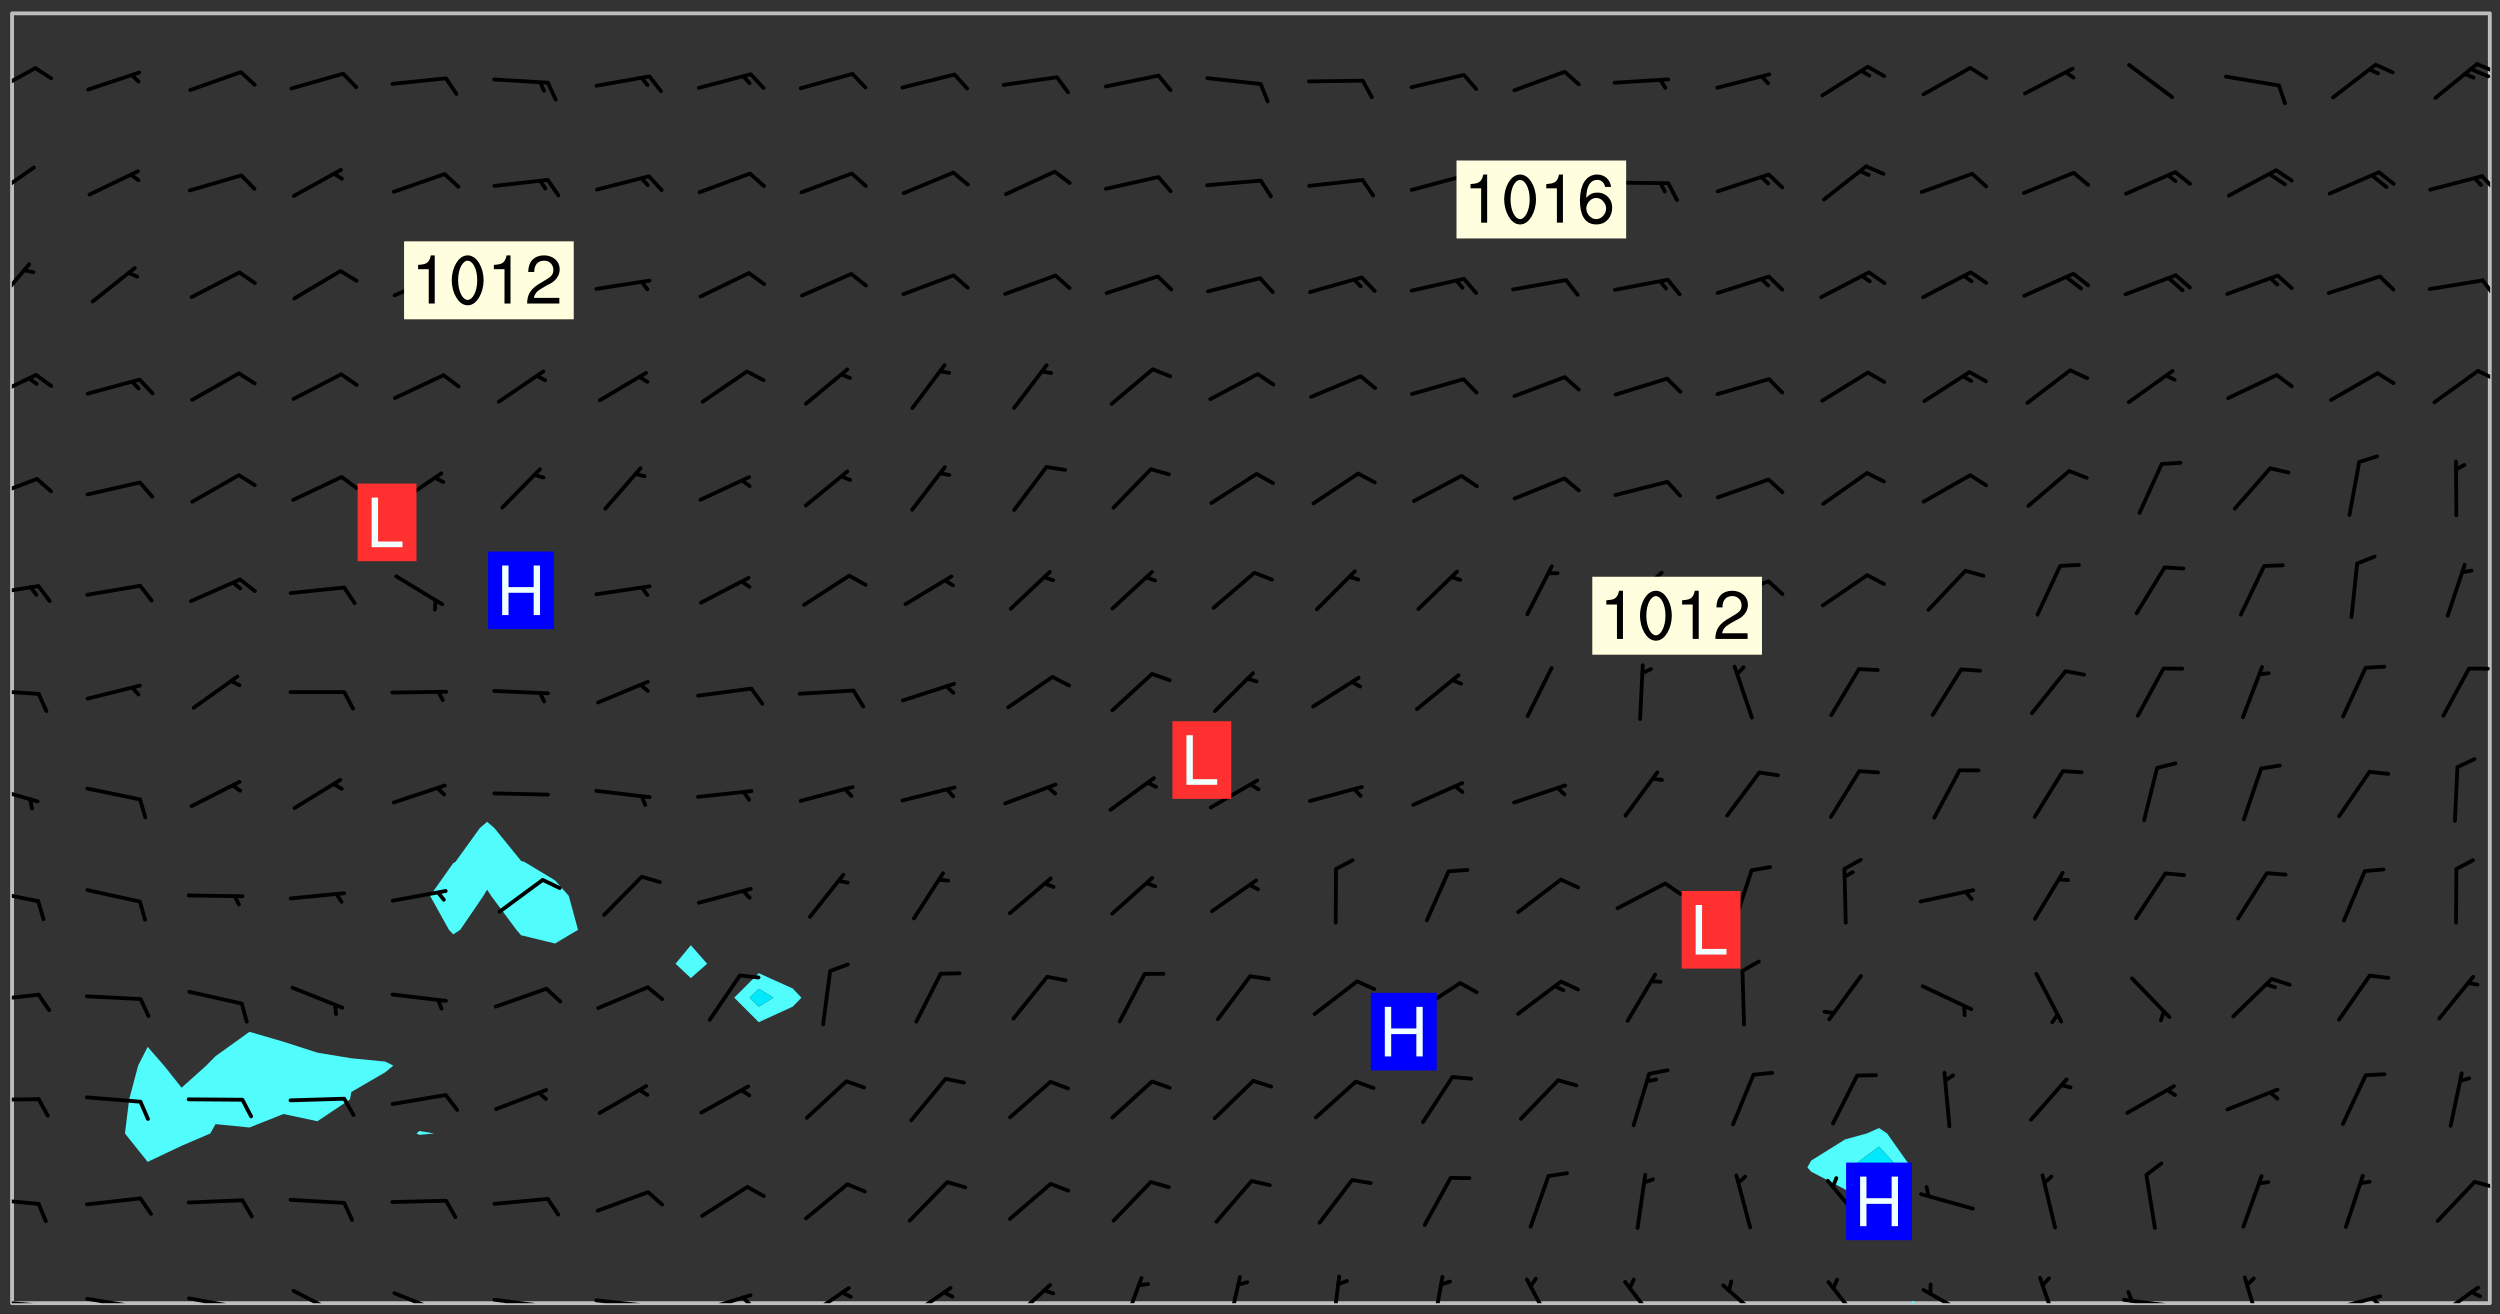 <svg xmlns="http://www.w3.org/2000/svg" role="img" xmlns:xlink="http://www.w3.org/1999/xlink" viewBox="142.45 309.95 326.84 171.84"><rect x="142.45" y="309.95" width="326.84" height="171.84" fill="#333333" stroke="none"/><defs><clipPath id="clip2"><path d="M 144 311.672 L 145 311.672 L 145 480.328 L 144 480.328 Z M 144 311.672"/></clipPath><clipPath id="clip3"><path d="M 144 311.672 L 468 311.672 L 468 480.328 L 144 480.328 Z M 144 311.672"/></clipPath><clipPath id="clip4"><path d="M 392 480 L 393 480 L 393 480.328 L 392 480.328 Z M 392 480"/></clipPath><clipPath id="clip5"><path d="M 467 311.672 L 468 311.672 L 468 480.328 L 467 480.328 Z M 467 311.672"/></clipPath><clipPath id="clip6"><path d="M 144 479 L 148 479 L 148 480.328 L 144 480.328 Z M 144 479"/></clipPath><clipPath id="clip7"><path d="M 147 480 L 149 480 L 149 480.328 L 147 480.328 Z M 147 480"/></clipPath><clipPath id="clip8"><path d="M 153 479 L 162 479 L 162 480.328 L 153 480.328 Z M 153 479"/></clipPath><clipPath id="clip9"><path d="M 160 480 L 162 480 L 162 480.328 L 160 480.328 Z M 160 480"/></clipPath><clipPath id="clip10"><path d="M 166 479 L 175 479 L 175 480.328 L 166 480.328 Z M 166 479"/></clipPath><clipPath id="clip11"><path d="M 173 480 L 176 480 L 176 480.328 L 173 480.328 Z M 173 480"/></clipPath><clipPath id="clip12"><path d="M 180 478 L 188 478 L 188 480.328 L 180 480.328 Z M 180 478"/></clipPath><clipPath id="clip13"><path d="M 193 478 L 201 478 L 201 480.328 L 193 480.328 Z M 193 478"/></clipPath><clipPath id="clip14"><path d="M 206 479 L 215 479 L 215 480.328 L 206 480.328 Z M 206 479"/></clipPath><clipPath id="clip15"><path d="M 212 480 L 214 480 L 214 480.328 L 212 480.328 Z M 212 480"/></clipPath><clipPath id="clip16"><path d="M 220 479 L 228 479 L 228 480.328 L 220 480.328 Z M 220 479"/></clipPath><clipPath id="clip17"><path d="M 226 480 L 228 480 L 228 480.328 L 226 480.328 Z M 226 480"/></clipPath><clipPath id="clip18"><path d="M 233 479 L 241 479 L 241 480.328 L 233 480.328 Z M 233 479"/></clipPath><clipPath id="clip19"><path d="M 239 479 L 241 479 L 241 480.328 L 239 480.328 Z M 239 479"/></clipPath><clipPath id="clip20"><path d="M 247 478 L 254 478 L 254 480.328 L 247 480.328 Z M 247 478"/></clipPath><clipPath id="clip21"><path d="M 260 478 L 267 478 L 267 480.328 L 260 480.328 Z M 260 478"/></clipPath><clipPath id="clip22"><path d="M 274 477 L 280 477 L 280 480.328 L 274 480.328 Z M 274 477"/></clipPath><clipPath id="clip23"><path d="M 289 476 L 292 476 L 292 480.328 L 289 480.328 Z M 289 476"/></clipPath><clipPath id="clip24"><path d="M 302 476 L 305 476 L 305 480.328 L 302 480.328 Z M 302 476"/></clipPath><clipPath id="clip25"><path d="M 316 476 L 318 476 L 318 480.328 L 316 480.328 Z M 316 476"/></clipPath><clipPath id="clip26"><path d="M 329 476 L 332 476 L 332 480.328 L 329 480.328 Z M 329 476"/></clipPath><clipPath id="clip27"><path d="M 341 476 L 346 476 L 346 480.328 L 341 480.328 Z M 341 476"/></clipPath><clipPath id="clip28"><path d="M 354 477 L 360 477 L 360 480.328 L 354 480.328 Z M 354 477"/></clipPath><clipPath id="clip29"><path d="M 367 477 L 374 477 L 374 480.328 L 367 480.328 Z M 367 477"/></clipPath><clipPath id="clip30"><path d="M 381 477 L 387 477 L 387 480.328 L 381 480.328 Z M 381 477"/></clipPath><clipPath id="clip31"><path d="M 393 478 L 401 478 L 401 480.328 L 393 480.328 Z M 393 478"/></clipPath><clipPath id="clip32"><path d="M 408 476 L 412 476 L 412 480.328 L 408 480.328 Z M 408 476"/></clipPath><clipPath id="clip33"><path d="M 419 479 L 428 479 L 428 480.328 L 419 480.328 Z M 419 479"/></clipPath><clipPath id="clip34"><path d="M 420 478 L 422 478 L 422 480.328 L 420 480.328 Z M 420 478"/></clipPath><clipPath id="clip35"><path d="M 435 476 L 439 476 L 439 480.328 L 435 480.328 Z M 435 476"/></clipPath><clipPath id="clip36"><path d="M 446 479 L 454 479 L 454 480.328 L 446 480.328 Z M 446 479"/></clipPath><clipPath id="clip37"><path d="M 452 479 L 454 479 L 454 480.328 L 452 480.328 Z M 452 479"/></clipPath><clipPath id="clip38"><path d="M 460 478 L 467 478 L 467 480.328 L 460 480.328 Z M 460 478"/></clipPath><clipPath id="clip39"><path d="M 144 466 L 148 466 L 148 468 L 144 468 Z M 144 466"/></clipPath><clipPath id="clip40"><path d="M 465 464 L 468 464 L 468 466 L 465 466 Z M 465 464"/></clipPath><clipPath id="clip41"><path d="M 144 453 L 148 453 L 148 454 L 144 454 Z M 144 453"/></clipPath><clipPath id="clip42"><path d="M 144 439 L 148 439 L 148 442 L 144 442 Z M 144 439"/></clipPath><clipPath id="clip43"><path d="M 144 426 L 148 426 L 148 429 L 144 429 Z M 144 426"/></clipPath><clipPath id="clip44"><path d="M 144 412 L 148 412 L 148 415 L 144 415 Z M 144 412"/></clipPath><clipPath id="clip45"><path d="M 144 399 L 148 399 L 148 401 L 144 401 Z M 144 399"/></clipPath><clipPath id="clip46"><path d="M 144 386 L 148 386 L 148 388 L 144 388 Z M 144 386"/></clipPath><clipPath id="clip47"><path d="M 144 372 L 148 372 L 148 376 L 144 376 Z M 144 372"/></clipPath><clipPath id="clip48"><path d="M 144 358 L 148 358 L 148 363 L 144 363 Z M 144 358"/></clipPath><clipPath id="clip49"><path d="M 466 358 L 468 358 L 468 360 L 466 360 Z M 466 358"/></clipPath><clipPath id="clip50"><path d="M 144 344 L 147 344 L 147 351 L 144 351 Z M 144 344"/></clipPath><clipPath id="clip51"><path d="M 466 346 L 468 346 L 468 349 L 466 349 Z M 466 346"/></clipPath><clipPath id="clip52"><path d="M 144 331 L 148 331 L 148 337 L 144 337 Z M 144 331"/></clipPath><clipPath id="clip53"><path d="M 466 332 L 468 332 L 468 336 L 466 336 Z M 466 332"/></clipPath><clipPath id="clip54"><path d="M 144 318 L 148 318 L 148 323 L 144 323 Z M 144 318"/></clipPath><clipPath id="clip55"><path d="M 466 318 L 468 318 L 468 320 L 466 320 Z M 466 318"/></clipPath><clipPath id="clip56"><path d="M 465 318 L 468 318 L 468 321 L 465 321 Z M 465 318"/></clipPath><g id="surface916" clip-path="url(#clip1)"><path fill="#fff" fill-opacity="0" fill-rule="evenodd" d="M 0 0 L 1000 0 L 1000 1000 L 0 1000 Z M 0 0"/><path fill="#d3d3d3" fill-opacity="0" fill-rule="evenodd" d="M162.152 355.867L161.918 356.16 161.977 356.395 162.094 356.566 162.27 356.801 162.562 357.148 162.676 357.207 162.793 357.035 162.852 356.801 163.027 356.625 163.492 356.449 164.191 356.449 164.426 356.742 164.715 357.559 164.773 357.734 164.949 357.965 165.301 358.199 166 358.898 166.172 359.074 166.406 359.422 166.641 359.832 166.93 360.414 167.34 360.879 167.57 361.113 167.805 361.289 167.922 361.52 168.098 361.812 168.27 362.977 168.27 363.211 168.328 363.5 168.387 363.617 168.504 363.734 168.852 364.145 168.969 364.316 169.145 364.492 169.32 364.727 169.438 364.898 169.609 365.25 169.668 365.484 169.902 365.891 170.137 365.832 169.961 366.008 169.902 366.938 169.32 366.938 169.086 366.824 168.738 366.938 168.621 367.055 168.562 367.348 168.504 367.523 168.387 367.695 167.922 367.988 167.863 368.223 167.805 368.336 167.805 368.98 167.863 369.152 167.863 369.562 167.922 369.621 167.922 370.027 167.98 370.434 168.098 370.609 168.156 370.668 168.387 371.309 168.328 371.602 168.328 372.301 168.27 372.883 168.27 373.117 168.211 373.348 168.156 373.699 168.156 375.621 168.211 375.738 168.637 375.738 168.27 375.855 168.246 376.207 169.137 377.375 170.879 377.914 172.219 378.273 172.219 378.812 172.309 379.621 172.844 380.336 174.363 380.605 175.254 380.52 175.344 381.684 175.879 381.863 177.039 381.684 179.094 380.699 180.254 380.336 182.133 380.16 183.828 379.98 183.648 380.699 182.133 380.785 180.883 380.875 180.078 381.145 179.004 381.953 179.273 382.672 179.809 383.57 179.629 384.195 179.363 385.004 179.629 386.082 180.254 386.98 181.059 387.16 182.309 386.98 182.043 387.703 182.141 388.207 182.195 388.5 182.195 388.672 182.254 388.965 182.254 389.371 182.43 389.488 182.781 389.605 183.188 389.605 183.48 389.43 183.594 389.312 183.652 389.195 183.77 388.965 183.828 388.789 184.18 388.324 184.41 388.148 184.586 388.09 184.762 388.148 184.82 388.324 184.938 389.312 184.992 389.781 185.051 389.953 185.168 390.188 185.344 390.246 186.16 390.305 186.449 390.305 186.566 390.539 186.625 390.945 186.684 391.297 186.684 392.402 186.801 392.695 186.918 393.043 187.207 393.742 187.383 394.094 187.965 394.848 188.316 395.023 188.488 395.082 188.957 395.316 189.598 395.781 189.945 396.016 190.238 396.191 190.531 396.246 190.762 396.309 191.578 396.656 191.871 396.832 191.984 397.004 192.336 397.355 192.453 397.531 192.977 398.172 192.977 398.461 193.035 398.812 193.035 399.16 193.094 399.512 193.152 399.801 193.27 399.859 193.441 399.918 193.617 399.918 194.199 400.152 194.375 400.27 194.551 400.559 194.727 400.793 194.84 401.027 195.133 401.258 195.25 401.375 195.25 401.785 195.309 401.84 195.598 402.074 195.832 402.191 195.891 402.309 196.008 402.48 196.066 402.598 196.297 402.832 196.355 403.008 196.59 403.066 196.707 403.125 196.59 403.238 196.531 403.355 196.531 403.473 196.414 403.766 196.297 404.055 196.297 404.637 196.473 404.754 196.59 404.812 196.648 404.93 196.766 405.047 196.879 405.105 197.055 405.453 197.113 405.805 197.172 406.211 197.172 406.387 197.113 406.562 196.996 407.262 196.996 407.434 197.113 407.609 197.406 407.902 197.812 407.902 197.988 408.02 198.105 408.191 198.223 408.484 198.223 408.719 197.695 408.719 197.465 408.484 197.23 408.484 197.055 408.543 196.996 409.242 197.055 409.59 197.172 409.766 197.348 410.176 197.465 410.406 197.754 410.875 197.93 410.93 198.453 410.93 198.688 410.988 199.445 411.629 199.504 411.922 199.504 412.156 199.562 412.215 199.793 412.562 199.793 412.914 199.676 413.086 199.676 413.379 199.969 413.668 200.262 413.844 200.434 413.902 200.727 414.078 201.02 414.195 201.602 414.602 201.891 414.836 202.184 415.012 202.402 415.172 202.418 415.184 202.648 415.359 203.289 415.883 203.465 416.117 203.582 416.293 203.758 416.469 203.871 416.641 203.871 417.281 203.988 417.457 204.457 417.574 205.039 417.691 205.273 417.75 205.504 417.863 205.797 417.98 205.91 418.039 206.496 418.391 206.785 418.562 206.961 418.625 207.137 418.68 207.312 418.738 208.012 419.09 208.301 419.266 208.535 419.32 208.824 419.496 209.059 419.613 209.699 420.02 209.992 420.137 210.164 420.195 210.398 420.254 210.809 420.312 211.039 420.371 211.273 420.488 211.332 420.66 210.922 420.836 211.391 420.895 211.449 421.188 211.562 421.422 211.738 421.477 211.973 421.535 212.148 421.594 212.555 421.711 213.195 421.945 213.312 422.117 213.371 422.352 213.371 422.527 213.312 422.645 213.254 423.051 213.488 423.285 213.605 423.344 213.953 423.461 214.594 423.691 214.77 423.809 215.059 423.926 215.234 424.102 215.469 424.566 216.051 425.672 216.227 425.848 216.574 426.023 216.75 426.141 217.102 426.258 218.148 426.781 218.383 426.84 218.848 426.953 219.141 427.012 219.605 427.188 220.363 427.77 220.598 428.004 220.945 428.469 221.121 428.645 221.41 428.879 222.227 429.578 222.52 429.754 222.809 430.043 223.102 430.219 223.395 430.508 224.09 431.148 224.266 431.324 224.559 431.559 224.848 431.793 225.316 432.082 225.957 432.664 226.305 432.898 226.539 433.191 226.887 433.539 227.238 434.004 228.172 434.996 228.52 435.402 228.637 435.578 228.871 435.637 228.984 435.754 229.629 435.93 229.859 436.043 230.094 436.102 230.387 436.277 230.617 436.395 231.551 437.094 231.957 437.5 232.191 437.676 232.598 437.852 232.832 437.969 233.648 438.316 233.996 438.551 234.23 438.668 234.523 438.957 234.754 439.074 235.512 439.426 235.863 439.598 236.094 439.656 236.387 439.773 236.621 439.832 237.492 440.008 238.309 440.008 238.777 440.238 238.949 440.297 239.824 440.996 240.289 441.113 240.582 441.172 240.758 441.23 240.988 441.289 241.457 441.348 241.805 441.406 242.156 441.465 242.562 441.523 242.855 441.523 243.027 441.582 243.027 441.812 243.203 441.988 243.496 441.988 243.844 442.047 244.195 442.105 244.895 442.223 245.535 442.223 246 441.988 246.293 441.812 246.465 441.695 246.875 441.523 247.164 441.348 248.098 440.883 248.566 440.59 249.09 440.297 249.555 440.125 250.02 439.949 251.07 439.484 251.359 439.367 251.77 439.25 252.059 439.133 252.586 438.957 254.102 438.258 254.684 437.91 254.973 437.852 255.266 437.793 255.613 437.676 256.488 437.445 256.84 437.328 256.953 437.328 257.188 437.27 258.062 437.035 258.297 436.977 259.109 436.977 259.461 436.918 260.277 436.801 260.449 436.742 260.801 436.688 261.094 436.629 261.324 436.57 262.141 436.395 262.316 436.336 262.664 436.336 262.898 436.277 263.363 436.16 264.121 435.988 264.355 435.93 264.703 435.93 265.113 435.812 265.402 435.754 266.688 435.695 266.977 435.695 267.387 435.637 267.617 435.578 267.793 435.578 268.668 435.461 269.074 435.461 269.484 435.344 269.832 435.344 270.184 435.23 271.055 435.172 272.805 435.172 273.852 435.461 274.262 435.578 274.551 435.695 274.902 435.812 275.191 435.93 276.242 436.102 276.531 436.16 276.824 436.16 277.117 436.219 277.289 436.277 277.699 436.336 277.871 436.395 277.988 436.453 278.105 436.453 278.223 436.512 278.574 436.57 278.688 436.57 279.098 436.637 281.02 437.031 282.945 437.426 284.465 437.875 286.16 438.594 288.305 439.398 289.91 438.68 291.34 437.875 292.5 436.797 293.75 436.348 296.785 435.629 298.66 435.27 300.805 433.922 303.039 432.668 305.539 431.41 307.234 430.961 309.02 430.781 310.18 430.512 310.805 431.051 312.145 430.781 312.859 429.793 313.844 428.449 314.289 428.27 315.094 427.91 316.969 427.371 318.754 426.922 320.004 426.652 321.164 426.562 322.863 426.473 324.824 426.203 326.074 426.113 326.613 426.113 327.238 426.023 328.129 426.023 330.273 425.844 332.684 425.664 335.273 425.574 336.969 425.754 338.578 425.844 340.008 426.203 341.168 426.922 343.043 427.91 344.203 429.438 344.469 430.152 345.098 430.242 345.453 431.141 345.988 431.68 346.523 433.207 347.598 433.566 348.133 433.566 347.328 434.102 347.418 435.809 348.133 438.504 349.023 439.309 349.918 440.297 350.633 441.555 352.418 442.094 353.938 441.914 354.293 443.258 355.902 442.453 356.883 441.914 357.152 442.184 357.469 441.969 357.688 441.824 358.488 442.273 358.938 441.914 359.293 441.914 359.828 441.645 360.367 440.926 360.902 440.656 361.527 439.668 362.688 440.117 363.527 440.488 364.922 441.105 366.617 440.926 368.223 440.926 370.008 441.016 370.188 439.309 370.723 437.965 371.527 438.234 372.02 439.082 372.422 439.488 372.332 440.027 372.332 440.387 373.047 440.836 373.758 440.566 375.188 440.566 375.547 441.555 375.992 442.812 376.707 444.156 377.957 444.785 379.652 445.414 380.367 445.234 380.547 444.695 381.527 444.605 381.977 444.965 382.062 446.223 381.797 446.852 381.262 447.031 381.262 447.57 381.977 448.555 382.242 449.094 383.227 450.082 384.027 451.16 383.762 451.52 383.672 452.418 383.047 454.75 382.691 456.816 382.602 458.609 382.422 459.328 382.332 459.867 382.332 461.305 381.352 463.188 380.992 464.895 380.457 465.793 379.652 466.961 379.387 467.5 381.441 468.754 381.527 469.113 381.172 469.652 381.082 469.473 381.082 470.281 381.172 471.719 380.727 472.434 379.652 472.527 379.387 473.242 379.922 474.141 380.727 474.859 381.887 475.668 383.227 475.938 383.672 476.297 383.316 476.746 381.527 476.656 380.277 476.207 379.562 475.488 378.938 475.398 378.762 478.988 378.574 480.297 467.934 480.297 467.934 311.703 412.664 311.703 412.664 360.785 413.426 360.91 416.715 361.453 418.738 364.289 418.738 367.043 421.09 367.375 423.438 367.707 427.488 367.707 426.109 371.867 424.086 372.574 422.062 373.277 421.52 373.621 418.926 375.238 418.738 375.355 416.715 373.277 415.984 370.535 413.312 368.457 411.938 364.957 411.871 364.875 409.914 362.203 412.664 360.785 412.664 311.703 294.422 311.703 294.422 403.117 294.539 403.148 294.672 403.16 294.746 403.234 294.852 403.281 294.941 403.34 295.027 403.398 295.117 403.457 295.414 403.754 295.473 403.844 295.504 403.961 295.531 404.078 295.547 404.215 295.516 404.332 295.457 404.422 295.398 404.508 295.355 404.613 295.309 404.715 295.281 404.836 295.281 404.98 295.457 405.25 295.605 405.398 295.68 405.484 295.754 405.559 295.797 405.664 295.859 405.754 295.918 405.84 295.961 405.945 296.02 406.035 296.066 406.137 296.109 406.242 296.168 406.328 296.285 406.508 296.359 406.582 296.422 406.668 296.48 406.758 296.523 406.863 296.582 406.953 296.641 407.039 296.703 407.129 296.762 407.219 296.805 407.32 296.922 407.5 296.996 407.574 297.055 407.66 297.129 407.734 297.219 407.793 297.324 407.84 297.473 407.84 297.605 407.824 297.738 407.84 297.84 407.793 297.914 407.719 297.961 407.617 297.945 407.484 297.945 407.336 297.898 407.23 297.871 407.113 297.824 407.012 297.797 406.891 297.754 406.789 297.691 406.699 297.648 406.598 297.605 406.492 297.574 406.375 297.559 406.242 297.547 406.105 297.633 406.047 297.691 405.961 297.812 405.93 297.855 406.035 297.871 406.168 297.871 406.285 297.93 406.387 297.988 406.477 298.078 406.535 298.227 406.684 298.285 406.773 298.328 406.879 298.316 406.98 298.402 407.039 298.508 407.086 298.594 407.145 298.684 407.203 298.758 407.277 298.641 407.305 298.535 407.352 298.449 407.41 298.375 407.484 298.316 407.574 298.254 407.66 298.227 407.781 298.18 407.883 298.137 407.988 298.105 408.105 298.094 408.238 298.078 408.371 298.078 408.52 298.105 408.637 298.152 408.742 298.195 408.844 298.254 408.934 298.328 409.008 298.418 409.066 298.492 409.141 298.582 409.199 298.641 409.289 298.684 409.395 298.73 409.496 298.848 409.527 298.98 409.543 299.129 409.543 299.246 409.512 299.352 409.555 299.395 409.66 299.441 409.762 299.469 409.883 299.5 410 299.527 410.117 299.559 410.238 299.586 410.355 299.691 410.398 299.793 410.445 299.926 410.43 300.074 410.578 300.137 410.664 300.211 410.738 300.281 410.812 300.371 410.875 300.477 410.918 300.578 410.961 300.695 410.992 300.832 411.008 300.949 410.977 301.023 410.902 301.051 410.785 301.039 410.652 301.008 410.531 300.98 410.414 301.023 410.309 301.141 410.309 301.23 410.371 301.348 410.398 301.496 410.398 301.629 410.414 301.777 410.414 301.91 410.43 302.043 410.414 302.191 410.414 302.324 410.398 302.457 410.387 302.594 410.398 302.711 410.371 302.844 410.355 303.035 410.297 302.977 410.473 302.961 410.605 302.934 410.727 302.918 410.859 302.859 410.945 302.727 410.961 302.621 411.008 302.516 411.051 302.398 411.082 302.281 411.109 302.016 411.141 301.867 411.141 301.734 411.156 301.66 411.23 301.719 411.316 301.867 411.465 301.984 411.645 302.059 411.715 302.148 411.777 302.238 411.836 302.324 411.895 302.414 411.953 302.516 411.996 302.621 412.059 302.727 412.102 302.812 412.16 302.918 412.207 303.02 412.25 303.199 412.367 303.258 412.457 303.215 412.559 303.168 412.664 303.184 412.797 303.406 413.02 303.465 413.109 303.508 413.211 303.539 413.332 303.582 413.434 303.598 413.566 303.629 413.684 303.641 413.82 303.672 413.938 303.82 414.086 303.922 414.129 304.027 414.172 304.145 414.203 304.277 414.219 304.414 414.234 304.531 414.234 304.648 414.203 304.738 414.145 304.781 414.039 304.828 413.938 304.871 413.832 304.902 413.715 304.914 413.582 304.914 413.434 304.902 413.301 304.887 413.168 304.855 413.051 304.812 412.945 304.766 412.84 304.723 412.738 304.68 412.633 304.664 412.5 304.68 412.367 304.707 412.25 304.738 412.133 304.766 412.012 304.812 411.91 304.902 411.852 304.988 411.789 305.062 411.715 305.152 411.656 305.375 411.434 305.434 411.348 305.508 411.273 305.625 411.094 305.684 411.008 305.684 410.859 305.609 410.785 305.508 410.738 305.402 410.695 305.301 410.652 305.242 410.562 305.195 410.457 305.168 410.34 305.258 410.281 305.375 410.25 305.477 410.207 305.656 410.09 305.805 409.941 305.816 409.809 305.805 409.703 305.715 409.645 305.582 409.66 305.434 409.66 305.301 409.676 305.168 409.66 305.047 409.629 304.961 409.57 304.887 409.496 304.828 409.406 304.766 409.32 304.648 409.141 304.59 409.055 304.621 408.934 304.707 408.875 304.828 408.844 304.887 408.758 304.887 408.637 304.855 408.52 304.797 408.43 304.738 408.344 304.691 408.238 304.664 408.121 304.648 407.988 304.707 407.898 304.781 407.824 304.871 407.766 304.988 407.586 305.062 407.512 305.121 407.426 305.27 407.277 305.391 407.246 305.523 407.23 305.656 407.246 305.73 407.32 305.773 407.426 305.789 407.559 305.758 407.676 305.641 407.707 305.508 407.719 305.359 407.867 305.316 407.973 305.27 408.074 305.242 408.195 305.211 408.312 305.211 408.461 305.242 408.578 305.285 408.684 305.344 408.773 305.418 408.844 305.492 408.918 305.609 408.949 305.73 408.977 305.848 408.949 305.98 408.934 306.098 408.934 306.188 408.992 306.262 409.066 306.309 409.172 306.367 409.258 306.469 409.305 306.602 409.32 306.707 409.363 306.793 409.422 306.781 409.527 306.707 409.602 306.527 409.719 306.469 409.809 306.379 409.867 306.309 409.941 306.234 410.016 306.172 410.105 306.145 410.223 306.129 410.355 306.145 410.488 306.129 410.621 306.129 410.77 306.145 410.902 306.172 411.02 306.203 411.141 306.277 411.215 306.367 411.273 306.453 411.332 306.543 411.391 306.66 411.422 306.66 411.508 306.559 411.555 306.469 411.613 306.203 411.645 306.086 411.672 305.938 411.672 305.832 411.715 305.73 411.762 305.672 411.852 305.609 412.086 305.598 412.219 305.566 412.34 305.551 412.473 305.551 412.766 305.539 412.898 305.551 413.035 305.566 413.168 305.699 413.184 305.832 413.195 305.953 413.227 306.039 413.285 306.113 413.359 306.16 413.465 306.203 413.566 306.219 413.699 306.219 414.145 306.203 414.277 306.203 414.723 306.234 414.988 306.262 415.105 306.277 415.238 306.309 415.355 306.395 415.566 306.426 415.832 306.426 415.98 306.395 416.098 306.367 416.215 306.336 416.336 306.309 416.453 306.277 416.57 306.246 416.691 306.234 416.824 306.219 416.957 306.309 417.016 306.426 416.984 306.527 417 306.574 417.105 306.543 417.371 306.543 417.812 306.5 417.918 306.453 418.023 306.41 418.125 306.367 418.23 306.309 418.316 306.277 418.438 306.234 418.555 306.203 418.672 306.188 418.805 306.203 418.938 306.262 419.027 306.367 419.074 306.453 419.133 306.512 419.219 306.5 419.355 306.469 419.473 306.426 419.574 306.426 420.02 306.41 420.152 306.41 420.301 306.379 420.418 306.336 420.523 306.309 420.641 306.262 420.746 306.219 420.848 306.188 420.969 306.16 421.086 306.129 421.219 306.098 421.336 306.07 421.453 306.027 421.559 305.996 421.676 305.965 421.797 305.953 421.93 305.938 422.062 305.938 422.359 305.965 422.477 305.965 422.625 306.012 423.023 306.039 423.141 306.098 423.23 306.219 423.262 306.367 423.262 306.5 423.246 306.559 423.336 306.559 423.453 306.5 423.543 306.41 423.602 306.309 423.645 306.203 423.691 306.113 423.75 306.027 423.809 305.891 423.824 305.773 423.793 305.641 423.777 305.539 423.824 305.477 423.91 305.465 424.047 305.449 424.18 305.418 424.297 305.391 424.414 305.375 424.547 305.344 424.668 305.344 424.965 305.359 425.098 305.391 425.215 305.391 425.363 305.402 425.496 305.402 425.645 305.375 425.762 305.328 425.863 305.301 425.984 305.27 426.102 305.211 426.191 305.137 426.266 305.035 426.309 304.93 426.355 304.812 426.383 304.691 426.414 304.59 426.367 304.648 426.281 304.754 426.234 304.781 426.117 304.812 426 304.84 425.879 304.871 425.762 304.871 425.613 304.887 425.48 304.855 425.363 304.812 425.258 304.707 425.273 304.633 425.348 304.531 425.391 304.441 425.453 304.367 425.527 304.324 425.629 304.309 425.762 304.277 425.879 304.25 426 304.219 426.117 304.191 426.234 304.16 426.355 304.133 426.473 304.102 426.59 304.059 426.695 303.969 426.754 303.879 426.754 303.762 426.723 303.73 426.637 303.746 426.5 303.715 426.383 303.715 426.234 303.703 426.102 303.703 425.953 303.641 425.719 303.613 425.598 303.57 425.496 303.523 425.391 303.465 425.305 303.406 425.215 303.363 425.109 303.301 425.023 303.152 424.875 303.082 424.801 302.977 424.754 302.871 424.711 302.77 424.668 302.473 424.371 302.383 424.297 302.297 424.238 302.191 424.195 302.102 424.133 302.016 424.074 301.91 424.031 301.82 423.973 301.734 423.91 301.66 423.84 301.555 423.793 301.469 423.734 301.363 423.691 301.273 423.629 301.172 423.586 301.066 423.543 300.98 423.484 300.875 423.438 300.77 423.395 300.668 423.348 300.578 423.289 300.477 423.246 300.371 423.203 300.281 423.141 300.164 423.113 300.031 423.098 299.898 423.113 299.75 423.113 299.617 423.129 299.5 423.098 299.41 423.039 299.336 422.965 299.246 422.906 299.145 422.859 298.996 422.859 298.875 422.832 298.773 422.789 298.699 422.715 298.582 422.535 298.492 422.477 298.391 422.434 298.301 422.371 298.195 422.328 298.105 422.27 298.02 422.211 297.914 422.164 297.855 422.078 297.797 421.988 297.754 421.883 297.707 421.781 297.633 421.707 297.547 421.648 297.473 421.574 297.383 421.516 297.16 421.293 297.117 421.188 297.086 420.922 297.191 420.879 297.336 420.879 297.441 420.922 297.516 420.996 297.605 421.055 297.691 421.113 297.797 421.16 297.887 421.219 298.035 421.367 298.105 421.441 298.254 421.59 298.316 421.676 298.391 421.75 298.477 421.809 298.551 421.883 298.641 421.945 298.73 422.004 298.816 422.062 299.086 422.238 299.188 422.285 299.293 422.328 299.395 422.371 299.441 422.297 299.5 422.211 299.574 422.137 299.645 422.062 299.75 422.105 299.824 422.18 299.883 422.27 299.926 422.371 299.973 422.477 300.016 422.582 300.137 422.609 300.254 422.582 300.328 422.492 300.371 422.387 300.43 422.297 300.504 422.223 300.609 422.18 300.727 422.152 300.859 422.164 300.949 422.223 301.098 422.371 301.156 422.461 301.199 422.566 301.246 422.668 301.289 422.773 301.332 422.875 301.438 422.922 301.543 422.965 301.676 422.98 301.762 422.922 301.82 422.832 301.895 422.758 302 422.715 302.117 422.742 302.223 422.789 302.324 422.832 302.43 422.875 302.531 422.922 302.711 423.039 302.711 423.156 302.695 423.289 302.711 423.422 302.727 423.559 302.785 423.645 302.887 423.691 303.008 423.719 303.125 423.75 303.273 423.75 303.391 423.719 303.449 423.629 303.629 423.512 303.688 423.422 303.762 423.348 303.82 423.262 303.938 423.082 304.117 422.965 304.234 422.996 304.324 423.055 304.367 423.129 304.352 423.262 304.352 423.379 304.441 423.438 304.59 423.438 304.723 423.422 304.855 423.41 305.121 423.379 305.227 423.336 305.344 423.305 305.465 423.277 305.539 423.203 305.609 423.129 305.672 423.039 305.656 422.934 305.609 422.832 305.508 422.789 305.402 422.773 305.285 422.801 305.02 422.832 304.871 422.832 304.797 422.758 304.707 422.699 304.59 422.668 304.473 422.641 304.34 422.625 304.191 422.625 304.059 422.641 303.762 422.641 303.656 422.594 303.508 422.445 303.465 422.344 303.406 422.254 303.629 422.031 303.715 421.973 303.82 421.93 303.938 421.898 304.07 421.883 304.203 421.898 304.34 421.914 304.441 421.957 304.574 421.945 304.664 421.883 304.766 421.84 304.828 421.75 304.781 421.648 304.691 421.59 304.574 421.559 304.473 421.516 304.414 421.426 304.352 421.336 304.352 421.219 304.367 421.086 304.473 421.039 304.547 420.969 304.547 420.848 304.457 420.789 304.426 420.672 304.516 420.613 304.59 420.539 304.633 420.434 304.691 420.344 304.738 420.242 304.754 420.109 304.754 419.961 304.707 419.855 304.664 419.754 304.574 419.695 304.441 419.68 304.34 419.637 304.203 419.621 304.086 419.59 303.641 419.59 303.508 419.574 303.375 419.562 303.242 419.547 303.125 419.516 302.977 419.516 302.844 419.5 302.711 419.488 302.445 419.457 302.324 419.414 302.238 419.355 302.164 419.281 302.164 419.133 302.176 419 302.281 418.953 302.383 418.91 302.516 418.895 302.668 418.895 302.801 418.879 303.094 418.879 303.215 418.91 303.316 418.953 303.406 419.012 303.641 419.074 303.762 419.027 303.852 418.969 303.953 418.926 304.086 418.91 304.191 418.953 304.293 419 304.426 419.012 304.547 418.984 304.691 418.984 304.812 418.953 304.93 418.926 305.035 418.879 305.109 418.805 305.195 418.746 305.344 418.598 305.402 418.512 305.449 418.406 305.477 418.289 305.492 418.184 305.391 418.141 305.301 418.082 305.184 418.051 305.078 418.008 304.988 417.945 304.914 417.859 304.84 417.785 304.738 417.742 304.633 417.695 304.531 417.652 304.473 417.562 304.426 417.461 304.34 417.25 304.277 417.164 304.219 417.074 304.145 417 304.059 416.941 303.789 416.941 303.672 416.973 303.582 417.031 303.48 417.074 303.348 417.09 303.242 417.074 303.215 416.957 303.152 416.867 303.035 416.836 302.934 416.793 302.785 416.645 302.754 416.527 302.738 416.422 302.812 416.348 302.992 416.23 303.109 416.203 303.227 416.172 303.363 416.188 303.465 416.23 303.57 416.273 303.672 416.32 303.777 416.363 303.895 416.395 304.027 416.41 304.145 416.438 304.277 416.453 304.383 416.438 304.473 416.379 304.398 416.305 304.293 416.262 304.219 416.188 304.145 416.098 303.996 415.949 303.91 415.891 303.82 415.832 303.746 415.758 303.656 415.699 303.555 415.652 303.434 415.625 303.332 415.578 303.227 415.535 303.109 415.504 303.008 415.461 302.887 415.43 302.738 415.43 302.621 415.461 302.516 415.504 302.43 415.566 302.25 415.684 302.164 415.742 302.074 415.801 301.969 415.848 301.883 415.906 301.777 415.949 301.676 415.992 301.57 416.039 301.496 416.113 301.438 416.203 301.379 416.289 301.332 416.395 301.273 416.48 301.199 416.555 301.066 416.543 300.949 416.512 300.832 416.512 300.758 416.586 300.668 416.645 300.594 416.719 300.504 416.777 300.418 416.836 300.312 416.883 300.211 416.926 300.074 416.941 299.973 416.898 299.824 416.75 299.719 416.703 299.633 416.703 299.527 416.75 299.426 416.793 299.305 416.824 299.188 416.793 299.113 416.719 299.113 416.602 299.145 416.48 299.219 416.41 299.277 416.32 299.352 416.246 299.469 416.215 299.574 416.172 299.867 416.172 300 416.156 300.137 416.141 300.238 416.098 300.328 416.039 300.43 415.992 300.52 415.934 300.652 415.922 300.742 415.98 300.875 415.992 300.965 415.934 301.051 415.875 301.156 415.832 301.246 415.773 301.332 415.711 301.422 415.652 301.57 415.504 301.629 415.418 301.688 415.328 301.793 415.285 301.926 415.27 302.043 415.297 302.164 415.328 302.223 415.27 302.281 415.18 302.312 414.914 302.34 414.797 302.445 414.809 302.578 414.824 302.68 414.781 302.77 414.723 302.828 414.633 302.902 414.559 302.961 414.469 303.008 414.367 303.02 414.234 303.008 414.102 302.961 413.996 302.812 413.848 302.754 413.758 302.695 413.672 302.652 413.566 302.652 413.121 302.668 412.988 302.668 412.84 302.68 412.707 302.621 412.648 302.531 412.707 302.43 412.664 302.25 412.547 302.164 412.488 302.102 412.398 302.043 412.309 301.969 412.234 301.883 412.176 301.762 412.207 301.66 412.219 301.555 412.266 301.469 412.324 301.363 412.367 301.215 412.516 301.125 412.574 301.039 412.633 300.949 412.695 300.844 412.738 300.711 412.754 300.711 412.633 300.816 412.59 300.934 412.559 301.008 412.488 301.051 412.383 301.051 412.234 301.023 412.117 300.875 411.969 300.742 411.953 300.594 411.953 300.477 411.984 300.371 412.027 300.27 412.07 300.18 412.133 300.062 412.16 299.988 412.086 300 411.953 299.957 411.852 299.914 411.746 299.824 411.688 299.707 411.715 299.586 411.746 299.469 411.777 299.367 411.82 299.246 411.852 299.145 411.895 299.039 411.938 298.949 411.996 298.848 412.012 298.848 411.895 298.863 411.762 298.805 411.672 298.73 411.715 298.582 411.863 298.523 411.953 298.449 412.027 298.402 412.133 298.359 412.234 298.285 412.309 298.227 412.398 298.152 412.473 298.094 412.559 298.02 412.633 297.93 412.695 297.855 412.766 297.781 412.84 297.68 412.855 297.547 412.871 297.441 412.828 297.441 412.707 297.59 412.559 297.633 412.457 297.691 412.367 297.738 412.266 297.781 412.16 297.84 412.07 297.871 411.953 297.914 411.852 297.945 411.73 297.973 411.613 298.02 411.508 298.062 411.406 298.105 411.301 298.18 411.23 298.27 411.168 298.359 411.109 298.461 411.066 298.758 411.066 299.023 411.035 299.129 410.992 299.055 410.918 298.938 410.887 298.832 410.844 298.742 410.785 298.641 410.738 298.551 410.68 298.449 410.637 298.344 410.594 298.254 410.531 298.168 410.473 298.062 410.43 297.961 410.387 297.84 410.355 297.723 410.324 297.621 410.281 297.5 410.25 297.398 410.207 297.309 410.148 297.266 410.043 297.25 409.91 297.352 409.867 297.484 409.852 297.621 409.867 297.754 409.852 297.855 409.809 297.914 409.719 297.93 409.613 297.84 409.555 297.766 409.48 297.664 409.438 297.574 409.379 297.426 409.23 297.383 409.125 297.367 408.992 297.367 408.699 297.309 408.609 297.219 408.551 297.145 408.477 297.102 408.371 297.07 408.254 297.012 408.164 296.938 408.09 296.82 408.062 296.746 407.988 296.656 407.93 296.566 407.867 296.48 407.809 296.406 407.734 296.348 407.648 296.301 407.543 296.215 407.484 296.066 407.336 295.871 407.277 295.738 407.293 295.637 407.336 295.562 407.41 295.516 407.512 295.473 407.617 295.414 407.707 295.355 407.793 295.059 408.09 294.969 408.148 294.883 408.148 294.82 408.062 294.777 407.957 294.809 407.84 294.867 407.75 294.895 407.633 294.883 407.5 294.793 407.438 294.688 407.484 294.57 407.512 294.453 407.543 294.184 407.719 294.082 407.766 293.965 407.793 293.859 407.84 293.77 407.898 293.668 407.941 293.609 407.855 293.562 407.75 293.578 407.617 293.625 407.512 293.695 407.438 293.77 407.367 293.828 407.277 293.828 407.129 293.785 407.023 293.547 407.023 293.445 407.07 293.414 407.188 293.387 407.305 293.355 407.426 293.281 407.469 293.148 407.484 293.074 407.438 293.031 407.336 292.988 407.23 292.941 407.129 292.898 407.023 292.777 407.055 292.676 407.098 292.543 407.113 292.426 407.145 292.32 407.188 292.23 407.246 292.129 407.293 292.008 407.32 291.875 407.336 291.773 407.293 291.715 407.203 291.668 407.098 291.625 406.996 291.582 406.891 291.582 406.773 291.641 406.684 291.727 406.625 291.906 406.508 292.008 406.461 292.113 406.418 292.219 406.359 292.32 406.316 292.41 406.254 292.512 406.211 292.617 406.152 292.719 406.105 292.809 406.047 292.914 406.004 293.016 405.961 293.105 405.898 293.207 405.855 293.344 405.84 293.461 405.871 293.562 405.914 293.684 405.945 293.785 405.988 293.891 406.035 293.992 406.078 294.098 406.121 294.199 406.168 294.305 406.211 294.406 406.254 294.512 406.301 294.598 406.359 294.703 406.402 294.82 406.434 294.926 406.477 295.027 406.523 295.117 406.582 295.223 406.625 295.324 406.668 295.43 406.715 295.547 406.742 295.648 406.789 295.77 406.816 295.918 406.816 296.004 406.758 296.02 406.656 296.078 406.566 296.051 406.449 295.977 406.375 295.859 406.195 295.785 406.121 295.695 406.047 295.516 405.93 295.43 405.871 295.324 405.828 295.223 405.781 294.953 405.605 294.895 405.516 294.82 405.441 294.762 405.352 294.719 405.25 294.688 405.133 294.672 404.996 294.672 404.434 294.66 404.301 294.645 404.168 294.613 404.051 294.598 403.918 294.586 403.785 294.555 403.664 294.332 403.441 294.273 403.355 294.258 403.25 294.289 403.133 294.422 403.117 294.422 311.703 172.992 311.703 172.992 313.156 172.934 313.391 172.582 314.441 172.41 314.965 172.293 315.312 172.117 315.723 172 315.895 171.766 316.188 171.535 316.246 171.184 316.246 171.066 316.305 170.836 316.711 170.836 317.004 170.953 317.18 171.184 317.41 171.301 317.645 171.941 318.402 172.234 318.867 172.41 319.102 172.641 319.453 172.875 319.801 173.516 320.617 173.691 321.082 173.863 321.492 173.98 322.188 174.156 322.656 174.273 324.055 174.332 324.52 174.332 325.395 174.449 326.441 174.449 331.223 174.391 331.688 174.039 332.969 173.863 333.492 173.75 333.902 173.398 334.832 172.934 336 172.699 336.582 172.582 336.758 172.41 337.105 172.234 337.512 171.883 338.328 171.824 338.621 171.711 338.914 171.594 339.203 171.535 339.379 171.418 340.254 171.359 340.66 171.301 340.777 171.242 340.953 171.184 341.125 170.953 341.652 170.836 341.824 170.836 342.059 170.719 342.293 170.66 342.465 170.484 343.051 170.484 343.34 170.426 343.516 170.426 343.809 170.367 343.922 170.309 344.449 170.309 344.621 170.254 344.855 170.254 347.477 170.078 348.293 169.961 348.469 169.785 348.703 169.668 348.875 169.555 349.109 168.969 350.043 168.738 350.332 168.445 350.797 168.27 351.031 167.98 351.383 167.629 352.082 167.516 352.312 167.34 352.723 167.164 352.953 166.758 353.48 165.941 354.18 165.648 354.352 165.359 354.586 165.184 354.703 165.008 354.879 164.484 355.285 163.957 355.461 163.785 355.637 163.551 355.691 162.91 355.867 162.152 355.867M174.363 386.891L173.289 387.34 173.648 388.234 174.898 387.52 175.344 386.98 174.363 386.891"/><path fill="#d3d3d3" fill-opacity="0" fill-rule="evenodd" d="M201.508 416.598L200.613 416.598 201.062 417.227 202.043 417.586 202.848 417.496 203.293 416.508 203.117 416.598 202.402 416.242 201.508 416.598M356.129 475.668L356.07 475.145 356.07 474.852 356.184 474.559 356.242 474.328 356.711 473.859 356.824 473.859 356.941 473.746 357.059 473.688 357.234 473.688 357.469 473.629 357.816 473.629 358.051 473.688 358.168 473.746 358.398 473.918 358.457 474.094 358.574 474.676 358.574 474.969 358.457 475.145 358.285 475.434 358.109 475.609 357.582 476.133 357.352 476.367 357.234 476.426 357.059 476.426 356.941 476.367 356.535 476.074 356.359 475.957 356.242 475.898 356.184 475.785 356.129 475.668M362.77 464.711L362.711 464.539 362.711 463.43 362.77 463.258 362.945 463.199 363.117 463.141 363.293 463.141 363.527 463.082 363.645 463.141 363.703 463.84 363.645 464.012 363.527 464.188 363.41 464.246 363.176 464.77 363.062 464.828 362.828 464.828 362.77 464.711M372.383 450.32L372.266 450.145 372.266 449.445 372.559 448.57 372.676 448.398 372.852 448.047 372.965 447.816 373.082 447.523 373.434 446.766 373.551 446.535 373.723 446.301 373.898 446.301 374.016 446.242 374.656 446.242 374.773 446.301 375.008 446.535 375.18 446.648 375.531 446.941 375.648 447.059 375.762 447.234 375.762 447.348 375.879 447.406 375.996 447.523 375.996 448.223 375.938 448.398 375.938 448.629 375.879 448.805 375.531 449.855 375.414 450.086 375.297 450.32 375.18 450.379 374.949 450.613 374.309 450.902 373.434 450.902 373.023 450.785 372.383 450.32"/><path fill="none" stroke="#bebebe" stroke-linecap="round" stroke-linejoin="round" stroke-miterlimit="10" stroke-width=".5" d="M 431.957 354.305 L 108.027 354.305 L 108.027 185.68 L 431.957 185.68 L 431.957 354.305" transform="matrix(1 0 0 -1 36 666)"/><g clip-path="url(#clip2)"><path fill="#fff" fill-opacity="0" fill-rule="evenodd" d="M 144 475.891 L 144 480.328 L 144.004 480.328 L 144 480.328 L 144 311.672 L 144.004 311.672 L 144 311.672 L 144 475.891"/></g><g clip-path="url(#clip3)"><path fill="#fff" fill-opacity="0" fill-rule="evenodd" d="M 144.004 480.328 L 144.004 311.672 L 175.066 311.672 L 175.066 444.844 L 170.629 448.027 L 169.418 449.262 L 166.191 452.148 L 163.895 449.262 L 161.754 446.812 L 160.508 449.262 L 159.332 453.699 L 158.785 458.137 L 161.754 461.848 L 166.191 459.746 L 169.945 458.137 L 170.629 456.914 L 175.066 457.355 L 179.508 455.59 L 183.945 456.539 L 188.195 453.699 L 188.383 452.711 L 192.82 450.133 L 193.867 449.262 L 192.82 448.738 L 188.383 448.305 L 183.945 447.57 L 179.508 446.141 L 175.066 444.844 L 175.066 311.672 L 197.262 311.672 L 197.262 457.812 L 196.902 458.137 L 197.262 458.316 L 199.215 458.137 L 197.262 457.812 L 197.262 311.672 L 206.137 311.672 L 206.137 417.391 L 205.195 418.191 L 201.992 422.629 L 201.699 422.797 L 198.676 427.07 L 201.145 431.508 L 201.699 432.109 L 202.625 431.508 L 205.648 427.07 L 206.137 426.262 L 206.66 427.07 L 209.961 431.508 L 210.574 432.223 L 215.016 433.305 L 218.02 431.508 L 216.809 427.07 L 215.016 425.047 L 211.008 422.629 L 210.574 422.5 L 207.07 418.191 L 206.137 417.391 L 206.137 311.672 L 232.766 311.672 L 232.766 433.523 L 230.77 435.945 L 232.766 437.82 L 234.902 435.945 L 232.766 433.523 L 232.766 311.672 L 241.645 311.672 L 241.645 437.18 L 238.441 440.383 L 241.645 443.586 L 246.082 441.562 L 247.23 440.383 L 246.082 439.176 L 241.645 437.18 L 241.645 311.672 L 388.109 311.672 L 388.109 457.422 L 386.496 458.137 L 383.672 458.91 L 379.234 461.68 L 378.742 462.574 L 379.234 463.129 L 383.672 465.449 L 385.176 467.016 L 388.109 470.074 L 392.301 467.016 L 392.305 462.574 L 389.164 458.137 L 388.109 457.422 L 388.109 311.672 L 467.996 311.672 L 467.996 480.328 L 392.84 480.328 L 392.547 480.008 L 392.188 480.328 L 144.004 480.328"/></g><path fill="#50fcfc" fill-rule="evenodd" d="M161.754 461.848L158.785 458.137 159.332 453.699 160.508 449.262 161.754 446.812 163.895 449.262 166.191 452.148 169.418 449.262 170.629 448.027 175.066 444.844 179.508 446.141 183.945 447.57 188.383 448.305 192.82 448.738 193.867 449.262 192.82 450.133 188.383 452.711 188.195 453.699 183.945 456.539 179.508 455.59 175.066 457.355 170.629 456.914 169.945 458.137 166.191 459.746 161.754 461.848M197.262 458.316L196.902 458.137 197.262 457.812 199.215 458.137 197.262 458.316M201.145 431.508L198.676 427.07 201.699 422.797 201.992 422.629 205.195 418.191 206.137 417.391 207.07 418.191 210.574 422.5 211.008 422.629 215.016 425.047 216.809 427.07 218.02 431.508 215.016 433.305 210.574 432.223 209.961 431.508 206.66 427.07 206.137 426.262 205.648 427.07 202.625 431.508 201.699 432.109 201.145 431.508M232.766 437.82L230.77 435.945 232.766 433.523 234.902 435.945 232.766 437.82M241.645 443.586L238.441 440.383 241.645 437.18 241.645 439.203 240.465 440.383 241.645 441.562 243.559 440.383 241.645 439.203 241.645 437.18 246.082 439.176 247.23 440.383 246.082 441.562 241.645 443.586"/><path fill="#00e8fc" fill-rule="evenodd" d="M 241.645 441.562 L 240.465 440.383 L 241.645 439.203 L 243.559 440.383 L 241.645 441.562"/><path fill="#50fcfc" fill-rule="evenodd" d="M 379.234 463.129 L 378.742 462.574 L 379.234 461.68 L 383.672 458.91 L 386.496 458.137 L 388.109 457.422 L 388.109 459.855 L 384.406 462.574 L 388.109 466.375 L 390.59 462.574 L 388.109 459.855 L 388.109 457.422 L 389.164 458.137 L 392.305 462.574 L 392.301 467.016 L 388.109 470.074 L 385.176 467.016 L 383.672 465.449 L 379.234 463.129"/><path fill="#00e8fc" fill-rule="evenodd" d="M 388.109 466.375 L 384.406 462.574 L 388.109 459.855 L 390.59 462.574 L 388.109 466.375"/><g clip-path="url(#clip4)"><path fill="#50fcfc" fill-rule="evenodd" d="M 392.188 480.328 L 392.547 480.008 L 392.84 480.328 L 392.188 480.328"/></g><g clip-path="url(#clip5)"><path fill="#fff" fill-opacity="0" fill-rule="evenodd" d="M 467.996 480.328 L 468 480.328 L 468 311.672 L 467.996 311.672 L 468 311.672 L 468 480.328 L 467.996 480.328"/></g><g clip-path="url(#clip6)"><path fill="none" stroke="#000" stroke-linecap="round" stroke-linejoin="round" stroke-miterlimit="10" stroke-width=".5" d="M 111.5 185.367 L 104.5 185.977" transform="matrix(1 0 0 -1 36 666)"/></g><g clip-path="url(#clip7)"><path fill="none" stroke="#000" stroke-linecap="round" stroke-linejoin="round" stroke-miterlimit="10" stroke-width=".5" d="M 111.5 185.367 L 112.461 183.109" transform="matrix(1 0 0 -1 36 666)"/></g><g clip-path="url(#clip8)"><path fill="none" stroke="#000" stroke-linecap="round" stroke-linejoin="round" stroke-miterlimit="10" stroke-width=".5" d="M 124.781 185.098 L 117.848 186.246" transform="matrix(1 0 0 -1 36 666)"/></g><g clip-path="url(#clip9)"><path fill="none" stroke="#000" stroke-linecap="round" stroke-linejoin="round" stroke-miterlimit="10" stroke-width=".5" d="M 124.781 185.098 L 125.562 182.773" transform="matrix(1 0 0 -1 36 666)"/></g><g clip-path="url(#clip10)"><path fill="none" stroke="#000" stroke-linecap="round" stroke-linejoin="round" stroke-miterlimit="10" stroke-width=".5" d="M 138.086 185.043 L 131.172 186.301" transform="matrix(1 0 0 -1 36 666)"/></g><g clip-path="url(#clip11)"><path fill="none" stroke="#000" stroke-linecap="round" stroke-linejoin="round" stroke-miterlimit="10" stroke-width=".5" d="M 138.086 185.043 L 138.832 182.707" transform="matrix(1 0 0 -1 36 666)"/></g><g clip-path="url(#clip12)"><path fill="none" stroke="#000" stroke-linecap="round" stroke-linejoin="round" stroke-miterlimit="10" stroke-width=".5" d="M 151.066 184.055 L 144.824 187.289" transform="matrix(1 0 0 -1 36 666)"/></g><g clip-path="url(#clip13)"><path fill="none" stroke="#000" stroke-linecap="round" stroke-linejoin="round" stroke-miterlimit="10" stroke-width=".5" d="M 164.52 184.355 L 158.004 186.988" transform="matrix(1 0 0 -1 36 666)"/></g><g clip-path="url(#clip14)"><path fill="none" stroke="#000" stroke-linecap="round" stroke-linejoin="round" stroke-miterlimit="10" stroke-width=".5" d="M 178.059 185.215 L 171.09 186.129" transform="matrix(1 0 0 -1 36 666)"/></g><g clip-path="url(#clip15)"><path fill="none" stroke="#000" stroke-linecap="round" stroke-linejoin="round" stroke-miterlimit="10" stroke-width=".5" d="M 177.047 185.348 L 177.477 184.199" transform="matrix(1 0 0 -1 36 666)"/></g><g clip-path="url(#clip16)"><path fill="none" stroke="#000" stroke-linecap="round" stroke-linejoin="round" stroke-miterlimit="10" stroke-width=".5" d="M 191.383 185.293 L 184.398 186.051" transform="matrix(1 0 0 -1 36 666)"/></g><g clip-path="url(#clip17)"><path fill="none" stroke="#000" stroke-linecap="round" stroke-linejoin="round" stroke-miterlimit="10" stroke-width=".5" d="M 190.367 185.402 L 190.824 184.266" transform="matrix(1 0 0 -1 36 666)"/></g><g clip-path="url(#clip18)"><path fill="none" stroke="#000" stroke-linecap="round" stroke-linejoin="round" stroke-miterlimit="10" stroke-width=".5" d="M 204.562 186.715 L 197.852 184.629" transform="matrix(1 0 0 -1 36 666)"/></g><g clip-path="url(#clip19)"><path fill="none" stroke="#000" stroke-linecap="round" stroke-linejoin="round" stroke-miterlimit="10" stroke-width=".5" d="M 203.586 186.41 L 204.457 185.547" transform="matrix(1 0 0 -1 36 666)"/></g><g clip-path="url(#clip20)"><path fill="none" stroke="#000" stroke-linecap="round" stroke-linejoin="round" stroke-miterlimit="10" stroke-width=".5" d="M 217.422 187.656 L 211.621 183.688" transform="matrix(1 0 0 -1 36 666)"/></g><path fill="none" stroke="#000" stroke-linecap="round" stroke-linejoin="round" stroke-miterlimit="10" stroke-width=".5" d="M 216.578 187.078 L 217.664 186.508" transform="matrix(1 0 0 -1 36 666)"/><g clip-path="url(#clip21)"><path fill="none" stroke="#000" stroke-linecap="round" stroke-linejoin="round" stroke-miterlimit="10" stroke-width=".5" d="M 230.727 187.672 L 224.945 183.672" transform="matrix(1 0 0 -1 36 666)"/></g><path fill="none" stroke="#000" stroke-linecap="round" stroke-linejoin="round" stroke-miterlimit="10" stroke-width=".5" d="M 229.883 187.09 L 230.973 186.527" transform="matrix(1 0 0 -1 36 666)"/><g clip-path="url(#clip22)"><path fill="none" stroke="#000" stroke-linecap="round" stroke-linejoin="round" stroke-miterlimit="10" stroke-width=".5" d="M 243.734 188.051 L 238.566 183.293" transform="matrix(1 0 0 -1 36 666)"/></g><path fill="none" stroke="#000" stroke-linecap="round" stroke-linejoin="round" stroke-miterlimit="10" stroke-width=".5" d="M 242.984 187.359 L 244.141 186.953" transform="matrix(1 0 0 -1 36 666)"/><g clip-path="url(#clip23)"><path fill="none" stroke="#000" stroke-linecap="round" stroke-linejoin="round" stroke-miterlimit="10" stroke-width=".5" d="M 255.68 188.969 L 253.254 182.375" transform="matrix(1 0 0 -1 36 666)"/></g><path fill="none" stroke="#000" stroke-linecap="round" stroke-linejoin="round" stroke-miterlimit="10" stroke-width=".5" d="M 255.324 188.008 L 256.543 188.176" transform="matrix(1 0 0 -1 36 666)"/><g clip-path="url(#clip24)"><path fill="none" stroke="#000" stroke-linecap="round" stroke-linejoin="round" stroke-miterlimit="10" stroke-width=".5" d="M 268.559 189.098 L 267.004 182.246" transform="matrix(1 0 0 -1 36 666)"/></g><path fill="none" stroke="#000" stroke-linecap="round" stroke-linejoin="round" stroke-miterlimit="10" stroke-width=".5" d="M 268.332 188.102 L 269.516 188.422" transform="matrix(1 0 0 -1 36 666)"/><g clip-path="url(#clip25)"><path fill="none" stroke="#000" stroke-linecap="round" stroke-linejoin="round" stroke-miterlimit="10" stroke-width=".5" d="M 281.527 189.16 L 280.664 182.184" transform="matrix(1 0 0 -1 36 666)"/></g><path fill="none" stroke="#000" stroke-linecap="round" stroke-linejoin="round" stroke-miterlimit="10" stroke-width=".5" d="M 281.402 188.145 L 282.547 188.582" transform="matrix(1 0 0 -1 36 666)"/><g clip-path="url(#clip26)"><path fill="none" stroke="#000" stroke-linecap="round" stroke-linejoin="round" stroke-miterlimit="10" stroke-width=".5" d="M 295.027 189.129 L 293.793 182.211" transform="matrix(1 0 0 -1 36 666)"/></g><path fill="none" stroke="#000" stroke-linecap="round" stroke-linejoin="round" stroke-miterlimit="10" stroke-width=".5" d="M 294.848 188.125 L 296.016 188.5" transform="matrix(1 0 0 -1 36 666)"/><g clip-path="url(#clip27)"><path fill="none" stroke="#000" stroke-linecap="round" stroke-linejoin="round" stroke-miterlimit="10" stroke-width=".5" d="M 306.07 188.77 L 309.383 182.57" transform="matrix(1 0 0 -1 36 666)"/></g><path fill="none" stroke="#000" stroke-linecap="round" stroke-linejoin="round" stroke-miterlimit="10" stroke-width=".5" d="M 306.551 187.867 L 307.238 188.887" transform="matrix(1 0 0 -1 36 666)"/><g clip-path="url(#clip28)"><path fill="none" stroke="#000" stroke-linecap="round" stroke-linejoin="round" stroke-miterlimit="10" stroke-width=".5" d="M 318.906 188.461 L 323.176 182.883" transform="matrix(1 0 0 -1 36 666)"/></g><path fill="none" stroke="#000" stroke-linecap="round" stroke-linejoin="round" stroke-miterlimit="10" stroke-width=".5" d="M 319.527 187.648 L 320.035 188.766" transform="matrix(1 0 0 -1 36 666)"/><g clip-path="url(#clip29)"><path fill="none" stroke="#000" stroke-linecap="round" stroke-linejoin="round" stroke-miterlimit="10" stroke-width=".5" d="M 331.734 188.012 L 336.977 183.332" transform="matrix(1 0 0 -1 36 666)"/></g><path fill="none" stroke="#000" stroke-linecap="round" stroke-linejoin="round" stroke-miterlimit="10" stroke-width=".5" d="M 332.496 187.328 L 332.789 188.52" transform="matrix(1 0 0 -1 36 666)"/><g clip-path="url(#clip30)"><path fill="none" stroke="#000" stroke-linecap="round" stroke-linejoin="round" stroke-miterlimit="10" stroke-width=".5" d="M 345.496 188.43 L 349.848 182.91" transform="matrix(1 0 0 -1 36 666)"/></g><path fill="none" stroke="#000" stroke-linecap="round" stroke-linejoin="round" stroke-miterlimit="10" stroke-width=".5" d="M 346.129 187.629 L 346.621 188.75" transform="matrix(1 0 0 -1 36 666)"/><g clip-path="url(#clip31)"><path fill="none" stroke="#000" stroke-linecap="round" stroke-linejoin="round" stroke-miterlimit="10" stroke-width=".5" d="M 357.93 187.406 L 364.043 183.938" transform="matrix(1 0 0 -1 36 666)"/></g><path fill="none" stroke="#000" stroke-linecap="round" stroke-linejoin="round" stroke-miterlimit="10" stroke-width=".5" d="M 358.82 186.902 L 358.852 188.129" transform="matrix(1 0 0 -1 36 666)"/><g clip-path="url(#clip32)"><path fill="none" stroke="#000" stroke-linecap="round" stroke-linejoin="round" stroke-miterlimit="10" stroke-width=".5" d="M 373.16 188.992 L 375.445 182.348" transform="matrix(1 0 0 -1 36 666)"/></g><path fill="none" stroke="#000" stroke-linecap="round" stroke-linejoin="round" stroke-miterlimit="10" stroke-width=".5" d="M 373.492 188.027 L 374.328 188.926" transform="matrix(1 0 0 -1 36 666)"/><g clip-path="url(#clip33)"><path fill="none" stroke="#000" stroke-linecap="round" stroke-linejoin="round" stroke-miterlimit="10" stroke-width=".5" d="M 384.129 186.109 L 391.102 185.234" transform="matrix(1 0 0 -1 36 666)"/></g><g clip-path="url(#clip34)"><path fill="none" stroke="#000" stroke-linecap="round" stroke-linejoin="round" stroke-miterlimit="10" stroke-width=".5" d="M 385.145 185.98 L 384.707 187.129" transform="matrix(1 0 0 -1 36 666)"/></g><g clip-path="url(#clip35)"><path fill="none" stroke="#000" stroke-linecap="round" stroke-linejoin="round" stroke-miterlimit="10" stroke-width=".5" d="M 399.934 189.039 L 401.93 182.301" transform="matrix(1 0 0 -1 36 666)"/></g><path fill="none" stroke="#000" stroke-linecap="round" stroke-linejoin="round" stroke-miterlimit="10" stroke-width=".5" d="M 400.227 188.059 L 401.102 188.918" transform="matrix(1 0 0 -1 36 666)"/><g clip-path="url(#clip36)"><path fill="none" stroke="#000" stroke-linecap="round" stroke-linejoin="round" stroke-miterlimit="10" stroke-width=".5" d="M 417.641 186.586 L 410.855 184.758" transform="matrix(1 0 0 -1 36 666)"/></g><g clip-path="url(#clip37)"><path fill="none" stroke="#000" stroke-linecap="round" stroke-linejoin="round" stroke-miterlimit="10" stroke-width=".5" d="M 416.652 186.32 L 417.488 185.422" transform="matrix(1 0 0 -1 36 666)"/></g><g clip-path="url(#clip38)"><path fill="none" stroke="#000" stroke-linecap="round" stroke-linejoin="round" stroke-miterlimit="10" stroke-width=".5" d="M 430.418 187.719 L 424.707 183.625" transform="matrix(1 0 0 -1 36 666)"/></g><path fill="none" stroke="#000" stroke-linecap="round" stroke-linejoin="round" stroke-miterlimit="10" stroke-width=".5" d="M 429.586 187.121 L 430.684 186.578" transform="matrix(1 0 0 -1 36 666)"/><g clip-path="url(#clip39)"><path fill="none" stroke="#000" stroke-linecap="round" stroke-linejoin="round" stroke-miterlimit="10" stroke-width=".5" d="M 111.496 198.656 L 104.504 199.316" transform="matrix(1 0 0 -1 36 666)"/></g><path fill="none" stroke="#000" stroke-linecap="round" stroke-linejoin="round" stroke-miterlimit="10" stroke-width=".5" d="M111.496 198.656L112.441 196.391M124.809 199.379L117.824 198.594M124.809 199.379L126.191 197.352M138.141 199.133L131.121 198.84M138.141 199.133L139.379 197.016M151.453 198.785L144.438 199.188M151.453 198.785L152.477 196.555M164.773 199.07L157.746 198.902M164.773 199.07L165.977 196.93M178.074 199.312L171.078 198.66M178.074 199.312L179.422 197.262M191.188 200.199L184.594 197.773M191.188 200.199L193.016 198.566M204.164 200.879L198.246 197.094M204.164 200.879L206.305 199.676M217.23 201.223L211.809 196.75M217.23 201.223L219.5 200.285M230.285 201.504L225.383 196.469M230.285 201.504L232.645 200.816M243.812 201.277L238.488 196.695M243.812 201.277L246.102 200.387M256.902 201.516L252.027 196.457M256.902 201.516L259.262 200.844M270.074 201.648L265.484 196.324M270.074 201.648L272.469 201.105M283.227 201.781L278.965 196.191M283.227 201.781L285.648 201.383M296.109 202.062L292.715 195.91M296.109 202.062L298.562 202.023M308.891 202.301L306.562 195.672M308.891 202.301L311.316 202.668M321.543 202.465L320.539 195.508M321.398 201.453L322.551 201.867M333.453 202.383L335.258 195.59M333.715 201.395L334.613 202.23M345.41 201.676L349.934 196.297M346.066 200.895L346.527 202.031M357.602 199.934L364.371 198.039M358.586 199.656L358.324 200.855M373.48 202.402L375.121 195.57M373.719 201.41L374.641 202.223M387.059 202.457L388.172 195.516M387.059 202.457L389.016 203.938M402.121 202.293L399.742 195.68M401.773 201.332L402.988 201.508M415.348 202.324L413.145 195.648M415.027 201.352L416.238 201.559M429.977 201.539L425.148 196.434" transform="matrix(1 0 0 -1 36 666)"/><g clip-path="url(#clip40)"><path fill="none" stroke="#000" stroke-linecap="round" stroke-linejoin="round" stroke-miterlimit="10" stroke-width=".5" d="M 429.977 201.539 L 432.34 200.887" transform="matrix(1 0 0 -1 36 666)"/></g><g clip-path="url(#clip41)"><path fill="none" stroke="#000" stroke-linecap="round" stroke-linejoin="round" stroke-miterlimit="10" stroke-width=".5" d="M 111.512 212.344 L 104.488 212.258" transform="matrix(1 0 0 -1 36 666)"/></g><path fill="none" stroke="#000" stroke-linecap="round" stroke-linejoin="round" stroke-miterlimit="10" stroke-width=".5" d="M111.512 212.344L112.691 210.191M124.816 212.016L117.812 212.586M124.816 212.016L125.789 209.762M138.145 212.273L131.117 212.328M138.145 212.273L139.277 210.102M151.457 212.406L144.434 212.195M151.457 212.406L152.672 210.273M164.723 212.891L157.797 211.715M164.723 212.891L166.223 210.945M177.859 213.551L171.293 211.051M176.902 213.188L177.828 212.379M190.93 214.062L184.852 210.539M190.047 213.551L191.086 212.902M204.273 214.016L198.137 210.59M203.379 213.516L204.41 212.852M217.102 214.688L211.941 209.918M217.102 214.688L219.418 213.879M230.078 215.008L225.594 209.594M230.078 215.008L232.48 214.512M243.793 214.617L238.508 209.984M243.793 214.617L246.086 213.75M257.066 214.664L251.867 209.938M257.066 214.664L259.375 213.836M270.305 214.746L265.258 209.855M270.305 214.746L272.641 213.992M283.711 214.645L278.48 209.957M283.711 214.645L286.016 213.801M296.328 215.246L292.492 209.355M296.328 215.246L298.773 215.027M310.168 214.828L305.285 209.773M310.168 214.828L312.527 214.152M322.062 215.664L320.02 208.941M322.062 215.664L324.473 216.133M321.766 214.684L322.969 214.922M335.695 215.551L333.016 209.055M335.695 215.551L338.137 215.789M349.258 215.438L346.086 209.168M349.258 215.438L351.711 215.484M360.664 215.801L361.309 208.801M360.758 214.781L361.785 215.453M376.625 214.938L371.98 209.664M375.949 214.172L377.141 213.887M390.668 214.047L384.566 210.559M389.777 213.539L390.816 212.883M404.195 213.598L397.664 211.004M403.246 213.219L404.184 212.426M415.738 215.484L412.758 209.121M415.738 215.484L418.188 215.605M428.289 215.738L426.836 208.863M428.078 214.738L429.254 215.078" transform="matrix(1 0 0 -1 36 666)"/><g clip-path="url(#clip42)"><path fill="none" stroke="#000" stroke-linecap="round" stroke-linejoin="round" stroke-miterlimit="10" stroke-width=".5" d="M 111.492 226.008 L 104.508 225.227" transform="matrix(1 0 0 -1 36 666)"/></g><path fill="none" stroke="#000" stroke-linecap="round" stroke-linejoin="round" stroke-miterlimit="10" stroke-width=".5" d="M111.492 226.008L112.879 223.984M124.824 225.441L117.805 225.793M124.824 225.441L125.867 223.219M138.059 224.844L131.203 226.387M138.059 224.844L138.707 222.477M151.207 224.309L144.684 226.922M150.258 224.691L150.391 223.469M164.75 225.203L157.77 226.031M163.734 225.324L164.18 224.18M177.891 226.785L171.262 224.449M177.891 226.785L179.695 225.121M191.129 226.977L184.652 224.258M191.129 226.977L193.031 225.426M203.18 228.523L199.23 222.711M203.18 228.523L205.617 228.258M214.98 229.102L214.062 222.133M214.98 229.102L217.277 229.957M229.426 228.75L226.246 222.484M229.426 228.75L231.879 228.797M243.359 228.348L238.941 222.883M243.359 228.348L245.77 227.883M256.102 228.727L252.832 222.508M256.102 228.727L258.555 228.738M269.891 228.426L265.672 222.805M269.891 228.426L272.312 228.051M283.883 227.754L278.309 223.477M283.883 227.754L286.117 226.738M297.359 227.523L291.461 223.707M297.359 227.523L299.504 226.332M310.535 227.727L304.918 223.504M310.535 227.727L312.758 226.688M309.719 227.113L310.828 226.594M322.84 228.633L319.242 222.598M322.316 227.758L323.543 227.695M334.254 229.129L334.457 222.105M334.254 229.129L336.387 230.344M345.598 222.781L349.746 228.453M346.199 223.605L344.984 223.781M364.164 224.113L357.809 227.117M363.238 224.551L363.297 223.328M375.922 222.5L372.68 228.734M375.449 223.406L374.754 222.395M390.055 223.09L385.176 228.145M389.348 223.824L388.965 222.656M403.453 228.066L398.41 223.168M403.453 228.066L405.789 227.312M402.719 227.352L403.887 226.977M416.258 228.5L412.238 222.734M416.258 228.5L418.691 228.203M429.777 228.344L425.348 222.891M429.133 227.551L430.336 227.316" transform="matrix(1 0 0 -1 36 666)"/><g clip-path="url(#clip43)"><path fill="none" stroke="#000" stroke-linecap="round" stroke-linejoin="round" stroke-miterlimit="10" stroke-width=".5" d="M 111.441 238.234 L 104.559 239.629" transform="matrix(1 0 0 -1 36 666)"/></g><path fill="none" stroke="#000" stroke-linecap="round" stroke-linejoin="round" stroke-miterlimit="10" stroke-width=".5" d="M111.441 238.234L112.141 235.879M124.746 238.176L117.883 239.688M124.746 238.176L125.406 235.812M138.145 238.879L131.117 238.984M137.121 238.895L137.68 237.805M151.441 239.273L144.449 238.59M150.426 239.172L151.102 238.152M164.715 239.566L157.805 238.297M163.711 239.383L164.473 238.422M177.402 241.016L171.746 236.848M177.402 241.016L179.617 239.953M190.359 241.434L185.422 236.43M190.359 241.434L192.711 240.73M204.598 239.84L197.812 238.023M203.613 239.574L204.449 238.68M216.707 241.684L212.336 236.18M216.07 240.883L217.277 240.66M229.738 241.887L225.934 235.977M229.184 241.027L230.406 240.922M243.828 241.207L238.477 236.656M243.047 240.547L244.188 240.094M257.086 241.273L251.844 236.59M256.324 240.59L257.477 240.168M270.664 240.941L264.898 236.922M269.824 240.355L270.918 239.797M281.113 242.445L281.078 235.418M281.113 242.445L283.285 243.586M295.84 242.141L292.984 235.723M295.84 242.141L298.285 242.316M310.52 241.059L304.93 236.805M310.52 241.059L312.75 240.035M324.16 240.547L317.922 237.312M324.16 240.547L326.18 239.156M335.453 242.27L333.258 235.594M335.453 242.27L337.871 242.688M347.582 242.445L347.758 235.418M347.582 242.445L349.719 243.648M347.609 241.422L348.676 242.023M364.422 239.672L357.551 238.191M363.422 239.457L364.211 238.52M376.117 241.941L372.484 235.922M375.59 241.062L376.812 240.996M389.547 241.867L385.684 235.996M389.547 241.867L391.992 241.637M402.812 241.898L399.051 235.965M402.812 241.898L405.258 241.711M415.613 242.168L412.879 235.695M415.613 242.168L418.059 242.383M427.582 242.445L427.543 235.418M427.582 242.445L429.754 243.586" transform="matrix(1 0 0 -1 36 666)"/><g clip-path="url(#clip44)"><path fill="none" stroke="#000" stroke-linecap="round" stroke-linejoin="round" stroke-miterlimit="10" stroke-width=".5" d="M 111.375 251.266 L 104.625 253.227" transform="matrix(1 0 0 -1 36 666)"/></g><path fill="none" stroke="#000" stroke-linecap="round" stroke-linejoin="round" stroke-miterlimit="10" stroke-width=".5" d="M110.391 251.551L110.641 250.352M124.758 251.539L117.875 252.957M124.758 251.539L125.449 249.184M137.766 253.836L131.496 250.656M136.852 253.371L137.855 252.668M150.938 254.086L144.953 250.406M150.066 253.551L151.125 252.93M164.594 253.355L157.926 251.137M163.625 253.031L164.512 252.188M178.09 252.168L171.062 252.324M191.379 251.832L184.402 252.66M190.363 251.953L190.809 250.809M204.699 252.625L197.711 251.871M203.684 252.516L204.371 251.5M217.918 253.148L211.125 251.344M216.93 252.887L217.762 251.988M231.246 253.098L224.426 251.398M230.254 252.848L231.074 251.938M244.441 253.477L237.859 251.016M243.484 253.117L244.402 252.305M257.301 254.32L251.629 250.172M256.477 253.715L257.582 253.18M270.82 254.012L264.742 250.48M269.934 253.496L270.977 252.852M284.488 253.16L277.703 251.332M283.5 252.895L284.34 251.996M297.621 253.672L291.199 250.82M296.688 253.258L297.652 252.504M311.059 253.363L304.395 251.129M310.09 253.039L310.977 252.195M323.121 255.078L318.961 249.414M322.516 254.254L323.73 254.078M336.457 255.062L332.258 249.43M336.457 255.062L338.883 254.691M349.523 255.23L345.82 249.262M349.523 255.23L351.973 255.07M362.648 255.344L359.324 249.148M362.648 255.344L365.102 255.336M376.145 255.238L372.457 249.254M376.145 255.238L378.594 255.082M388.465 255.656L386.766 248.836M388.465 255.656L390.848 256.25M402.062 255.574L399.797 248.922M402.062 255.574L404.488 255.965M416.23 255.148L412.262 249.348M416.23 255.148L418.668 254.875M427.727 255.758L427.395 248.738M427.727 255.758L429.945 256.805" transform="matrix(1 0 0 -1 36 666)"/><g clip-path="url(#clip45)"><path fill="none" stroke="#000" stroke-linecap="round" stroke-linejoin="round" stroke-miterlimit="10" stroke-width=".5" d="M 111.508 265.332 L 104.492 265.793" transform="matrix(1 0 0 -1 36 666)"/></g><path fill="none" stroke="#000" stroke-linecap="round" stroke-linejoin="round" stroke-miterlimit="10" stroke-width=".5" d="M111.508 265.332L112.512 263.094M124.727 266.41L117.906 264.715M123.734 266.164L124.555 265.25M137.488 267.605L131.773 263.516M136.656 267.012L137.754 266.465M151.457 265.562L144.434 265.562M151.457 265.562L152.609 263.395M164.773 265.613L157.746 265.508M163.75 265.598L164.344 264.523M178.086 265.41L171.066 265.715M177.062 265.453L177.594 264.344M191.133 266.91L184.645 264.211M190.191 266.52L191.137 265.738M204.688 266.027L197.723 265.094M204.688 266.027L206.117 264.035M218.027 265.773L211.012 265.352M218.027 265.773L219.309 263.68M231.176 266.648L224.492 264.477M230.203 266.332L231.086 265.48M244.043 267.555L238.258 263.57M244.043 267.555L246.223 266.422M257.051 267.941L251.879 263.184M257.051 267.941L259.367 267.125M270.27 268.043L265.293 263.082M269.547 267.32L270.719 266.961M284.066 267.438L278.125 263.684M283.203 266.895L284.266 266.285M297.133 267.785L291.691 263.34M296.34 267.137L297.473 266.664M309.293 268.707L306.16 262.418M321.215 269.07L320.867 262.051M321.164 268.051L322.277 268.57M333.23 268.891L335.484 262.234M333.559 267.922L334.398 268.812M349.477 268.574L345.863 262.547M349.477 268.574L351.93 268.449M362.852 268.539L359.121 262.586M362.852 268.539L365.301 268.363M376.5 268.305L372.102 262.82M376.5 268.305L378.91 267.848M389.293 268.648L385.941 262.473M389.293 268.648L391.746 268.629M402.184 268.844L399.68 262.277M401.82 267.891L403.039 268.039M415.723 268.75L412.77 262.375M415.723 268.75L418.172 268.887M429.242 268.648L425.883 262.477M429.242 268.648L431.695 268.625" transform="matrix(1 0 0 -1 36 666)"/><g clip-path="url(#clip46)"><path fill="none" stroke="#000" stroke-linecap="round" stroke-linejoin="round" stroke-miterlimit="10" stroke-width=".5" d="M 111.469 279.43 L 104.531 278.324" transform="matrix(1 0 0 -1 36 666)"/></g><path fill="none" stroke="#000" stroke-linecap="round" stroke-linejoin="round" stroke-miterlimit="10" stroke-width=".5" d="M111.469 279.43L112.949 277.473M110.461 279.27L111.199 278.289M124.777 279.469L117.852 278.285M124.777 279.469L126.277 277.527M137.844 280.293L131.414 277.461M137.844 280.293L139.773 278.773M136.91 279.883L137.875 279.121M151.441 279.242L144.449 278.512M151.441 279.242L152.809 277.207M164.262 277.051L158.258 280.703M163.387 277.582L163.316 276.355M178.086 278.723L171.066 279.031M177.062 278.77L177.594 277.66M191.367 279.395L184.414 278.359M190.355 279.242L191.082 278.258M204.32 280.5L198.09 277.254M203.414 280.027L204.426 279.332M217.469 280.785L211.57 276.969M217.469 280.785L219.613 279.594M230.844 280.691L224.828 277.062M229.969 280.164L231.02 279.535M243.707 281.289L238.594 276.465M242.961 280.586L244.125 280.195M257.047 281.262L251.887 276.492M256.297 280.566L257.453 280.164M270.449 281.164L265.113 276.59M270.449 281.164L272.734 280.27M283.582 281.359L278.613 276.391M282.855 280.637L284.031 280.281M296.934 281.32L291.887 276.43M296.199 280.609L297.367 280.234M309.324 282.004L306.129 275.746M308.859 281.094L310.086 281.113M323.695 281.176L318.387 276.578M322.926 280.508L324.07 280.066M337.668 280.047L331.043 277.707M337.668 280.047L339.477 278.387M350.574 280.855L344.766 276.898M350.574 280.855L352.746 279.711M363.402 281.426L358.57 276.324M363.402 281.426L365.77 280.773M375.781 282.062L372.82 275.691M375.781 282.062L378.23 282.195M389.453 281.871L385.781 275.879M389.453 281.871L391.902 281.723M402.449 282.047L399.414 275.707M402.449 282.047L404.898 282.152M414.617 282.371L413.875 275.383M414.617 282.371L416.895 283.289M428.672 282.211L426.449 275.543M428.348 281.238L429.559 281.445" transform="matrix(1 0 0 -1 36 666)"/><g clip-path="url(#clip47)"><path fill="none" stroke="#000" stroke-linecap="round" stroke-linejoin="round" stroke-miterlimit="10" stroke-width=".5" d="M 111.285 293.434 L 104.715 290.949" transform="matrix(1 0 0 -1 36 666)"/></g><path fill="none" stroke="#000" stroke-linecap="round" stroke-linejoin="round" stroke-miterlimit="10" stroke-width=".5" d="M111.285 293.434L113.129 291.816M124.742 292.973L117.891 291.41M124.742 292.973L126.348 291.117M137.68 293.934L131.578 290.449M137.68 293.934L139.754 292.625M151.121 293.691L144.77 290.691M151.121 293.691L153.09 292.227M164.164 294.172L158.359 290.211M163.316 293.598L164.402 293.027M177.039 294.699L172.113 289.684M176.32 293.969L177.496 293.621M190.195 294.844L185.582 289.543M189.527 294.07L190.723 293.793M204.391 293.672L198.02 290.711M203.465 293.242L204.445 292.504M217.234 294.422L211.805 289.961M216.445 293.773L217.578 293.301M229.977 294.977L225.695 289.406M229.355 294.168L230.562 293.961M243.262 295L239.039 289.383M243.262 295L245.684 294.621M256.914 294.711L252.02 289.672M256.914 294.711L259.27 294.031M270.738 294.09L264.824 290.293M270.738 294.09L272.879 292.887M284.02 294.141L278.172 290.242M284.02 294.141L286.18 292.977M297.516 293.84L291.309 290.543M297.516 293.84L299.547 292.469M310.984 293.504L304.469 290.879M310.984 293.504L312.863 291.926M324.445 293.055L317.637 291.328M324.445 293.055L326.098 291.242M337.672 293.355L331.039 291.031M337.672 293.355L339.477 291.691M350.547 294.211L344.797 290.172M350.547 294.211L352.734 293.102M364.043 293.922L357.93 290.461M364.043 293.922L366.113 292.602M376.973 294.477L371.629 289.91M376.973 294.477L379.254 293.578M389.066 295.391L386.164 288.992M389.066 295.391L391.516 295.547M403.25 294.832L398.613 289.551M403.25 294.832L405.637 294.27M414.883 295.648L413.613 288.734M414.883 295.648L417.219 296.391M427.539 295.707L427.582 288.68M427.547 294.684L428.625 295.266" transform="matrix(1 0 0 -1 36 666)"/><g clip-path="url(#clip48)"><path fill="none" stroke="#000" stroke-linecap="round" stroke-linejoin="round" stroke-miterlimit="10" stroke-width=".5" d="M 111.164 307.035 L 104.836 303.98" transform="matrix(1 0 0 -1 36 666)"/></g><path fill="none" stroke="#000" stroke-linecap="round" stroke-linejoin="round" stroke-miterlimit="10" stroke-width=".5" d="M111.164 307.035L113.145 305.586M110.242 306.59L111.234 305.867M124.707 306.422L117.922 304.59M124.707 306.422L126.383 304.633M123.719 306.156L124.559 305.262M137.688 307.238L131.574 303.777M137.688 307.238L139.758 305.918M151.066 307.121L144.824 303.895M151.066 307.121L153.086 305.723M164.438 307.004L158.082 304.012M164.438 307.004L166.402 305.531M177.48 307.484L171.672 303.531M176.637 306.91L177.719 306.336M190.914 307.297L184.867 303.715M190.035 306.777L191.082 306.137M204.109 307.484L198.301 303.527M204.109 307.484L206.281 306.344M217.227 307.75L211.816 303.266M216.438 307.098L217.574 306.633M229.945 308.316L225.727 302.695M229.332 307.5L230.543 307.312M243.281 308.301L239.02 302.711M242.66 307.488L243.871 307.289M257.152 307.773L251.781 303.242M257.152 307.773L259.43 306.859M270.887 307.148L264.676 303.863M270.887 307.148L272.918 305.773M284.34 306.859L277.852 304.156M284.34 306.859L286.234 305.301M297.785 306.48L291.035 304.531M297.785 306.48L299.496 304.719M311.016 306.746L304.438 304.27M311.016 306.746L312.855 305.121M324.398 306.547L317.684 304.465M324.398 306.547L326.141 304.82M337.73 306.488L330.984 304.523M337.73 306.488L339.441 304.73M350.664 307.352L344.68 303.664M350.664 307.352L352.781 306.109M363.945 307.402L358.027 303.609M363.945 307.402L366.082 306.199M363.082 306.852L364.152 306.25M377.098 307.637L371.508 303.379M377.098 307.637L379.324 306.609M390.477 307.547L384.758 303.465M389.645 306.953L390.742 306.406M404.105 307.012L397.758 304M404.105 307.012L406.074 305.547M417.293 307.258L411.199 303.758M417.293 307.258L419.371 305.953M430.41 307.562L424.711 303.453" transform="matrix(1 0 0 -1 36 666)"/><g clip-path="url(#clip49)"><path fill="none" stroke="#000" stroke-linecap="round" stroke-linejoin="round" stroke-miterlimit="10" stroke-width=".5" d="M 430.41 307.562 L 432.613 306.48" transform="matrix(1 0 0 -1 36 666)"/></g><g clip-path="url(#clip50)"><path fill="none" stroke="#000" stroke-linecap="round" stroke-linejoin="round" stroke-miterlimit="10" stroke-width=".5" d="M 110.27 321.504 L 105.73 316.137" transform="matrix(1 0 0 -1 36 666)"/></g><path fill="none" stroke="#000" stroke-linecap="round" stroke-linejoin="round" stroke-miterlimit="10" stroke-width=".5" d="M109.609 320.723L110.809 320.465M124.066 321.008L118.566 316.633M123.266 320.371L124.391 319.883M137.754 320.434L131.508 317.211M137.754 320.434L139.77 319.039M150.965 320.617L144.926 317.027M150.965 320.617L153.062 319.34M164.488 320.207L158.031 317.438M164.488 320.207L166.402 318.668M177.953 319.789L171.199 317.855M177.953 319.789L179.656 318.023M191.363 319.363L184.418 318.281M190.352 319.203L191.086 318.223M204.367 320.352L198.043 317.289M204.367 320.352L206.348 318.906M217.738 320.234L211.305 317.41M217.738 320.234L219.664 318.715M231.125 320.051L224.543 317.594M231.125 320.051L232.965 318.426M244.449 320.027L237.852 317.617M244.449 320.027L246.277 318.387M257.809 319.91L251.125 317.734M257.809 319.91L259.574 318.207M271.188 319.684L264.375 317.957M271.188 319.684L272.836 317.867M284.477 319.777L277.715 317.863M284.477 319.777L286.176 318.008M283.492 319.5L284.344 318.613M297.84 319.598L290.984 318.047M297.84 319.598L299.438 317.738M296.84 319.371L297.641 318.441M311.184 319.438L304.266 318.203M311.184 319.438L312.699 317.508M324.492 319.48L317.59 318.164M324.492 319.48L326.031 317.566M323.488 319.289L324.258 318.332M337.703 319.895L331.012 317.75M337.703 319.895L339.461 318.184M336.727 319.582L337.609 318.727M350.789 320.438L344.551 317.207M350.789 320.438L352.809 319.043M349.883 319.969L350.895 319.27M364.102 320.449L357.871 317.195M364.102 320.449L366.125 319.062M363.195 319.977L364.207 319.281M377.508 320.262L371.098 317.383M377.508 320.262L379.445 318.754M376.574 319.84L378.512 318.336M390.902 320.066L384.332 317.574M390.902 320.066L392.746 318.449M389.945 319.707L391.793 318.09M404.23 320.027L397.629 317.617M404.23 320.027L406.059 318.387M403.273 319.676L404.184 318.855M417.59 319.902L410.902 317.742M417.59 319.902L419.352 318.195M431.031 319.387L424.094 318.258" transform="matrix(1 0 0 -1 36 666)"/><g clip-path="url(#clip51)"><path fill="none" stroke="#000" stroke-linecap="round" stroke-linejoin="round" stroke-miterlimit="10" stroke-width=".5" d="M 431.031 319.387 L 432.516 317.434" transform="matrix(1 0 0 -1 36 666)"/></g><g clip-path="url(#clip52)"><path fill="none" stroke="#000" stroke-linecap="round" stroke-linejoin="round" stroke-miterlimit="10" stroke-width=".5" d="M 110.883 334.148 L 105.117 330.125" transform="matrix(1 0 0 -1 36 666)"/></g><path fill="none" stroke="#000" stroke-linecap="round" stroke-linejoin="round" stroke-miterlimit="10" stroke-width=".5" d="M124.48 333.66L118.148 330.613M123.559 333.215L124.547 332.488M138.004 333.121L131.258 331.152M138.004 333.121L139.715 331.363M151.02 333.84L144.871 330.434M150.125 333.344L151.152 332.676M164.578 333.293L157.941 330.98M164.578 333.293L166.379 331.629M178.066 332.531L171.082 331.742M178.066 332.531L179.453 330.508M177.051 332.418L177.746 331.402M191.293 333.008L184.488 331.266M191.293 333.008L192.949 331.195M190.305 332.754L191.129 331.848M204.5 333.359L197.91 330.914M204.5 333.359L206.332 331.727M217.812 333.367L211.23 330.906M217.812 333.367L219.648 331.742M231.082 333.48L224.59 330.793M231.082 333.48L232.977 331.922M244.34 333.609L237.961 330.664M244.34 333.609L246.293 332.129M257.895 332.906L251.039 331.367M257.895 332.906L259.492 331.047M271.281 332.438L264.281 331.836M271.281 332.438L272.613 330.379M284.59 332.523L277.605 331.75M284.59 332.523L285.973 330.496M297.801 333.055L291.02 331.219M297.801 333.055L299.48 331.266M311.238 332.113L304.211 332.16M311.238 332.113L312.379 329.941M324.555 332.098L317.527 332.176M324.555 332.098L325.684 329.918M323.531 332.109L324.098 331.02M337.695 333.234L331.02 331.039M337.695 333.234L339.465 331.539M336.723 332.914L337.609 332.066M350.434 334.309L344.91 329.965M350.434 334.309L352.68 333.316M349.629 333.676L350.754 333.18M364.293 333.328L357.68 330.945M364.293 333.328L366.109 331.68M377.555 333.461L371.047 330.816M377.555 333.461L379.438 331.887M390.832 333.551L384.398 330.723M390.832 333.551L392.758 332.027M389.898 333.137L390.859 332.379M404.027 333.797L397.836 330.477M404.027 333.797L406.066 332.434M403.125 333.316L405.168 331.949M417.469 333.535L411.023 330.738M417.469 333.535L419.391 332.008M416.531 333.129L418.449 331.602M430.961 333.023L424.16 331.25" transform="matrix(1 0 0 -1 36 666)"/><g clip-path="url(#clip53)"><path fill="none" stroke="#000" stroke-linecap="round" stroke-linejoin="round" stroke-miterlimit="10" stroke-width=".5" d="M 430.961 333.023 L 432.621 331.215" transform="matrix(1 0 0 -1 36 666)"/></g><path fill="none" stroke="#000" stroke-linecap="round" stroke-linejoin="round" stroke-miterlimit="10" stroke-width=".5" d="M 429.973 332.766 L 430.805 331.859" transform="matrix(1 0 0 -1 36 666)"/><g clip-path="url(#clip54)"><path fill="none" stroke="#000" stroke-linecap="round" stroke-linejoin="round" stroke-miterlimit="10" stroke-width=".5" d="M 111.074 347.148 L 104.926 343.754" transform="matrix(1 0 0 -1 36 666)"/></g><path fill="none" stroke="#000" stroke-linecap="round" stroke-linejoin="round" stroke-miterlimit="10" stroke-width=".5" d="M111.074 347.148L113.133 345.809M124.648 346.562L117.98 344.344M123.68 346.238L124.566 345.395M137.941 346.625L131.32 344.277M137.941 346.625L139.75 344.969M151.324 346.414L144.566 344.488M151.324 346.414L153.027 344.648M164.754 345.812L157.766 345.09M164.754 345.812L166.125 343.777M178.082 345.242L171.066 345.66M178.082 345.242L179.105 343.012M177.062 345.305L177.574 344.188M191.352 346.066L184.43 344.84M191.352 346.066L192.863 344.133M190.344 345.887L191.098 344.922M204.602 346.348L197.809 344.559M204.602 346.348L206.27 344.543M203.613 346.086L204.445 345.184M217.906 346.387L211.133 344.52M217.906 346.387L219.594 344.605M231.246 346.305L224.426 344.602M231.246 346.305L232.887 344.48M244.629 345.953L237.672 344.953M244.629 345.953L246.078 343.973M257.906 346.164L251.023 344.742M257.906 346.164L259.473 344.273M271.273 345.066L264.289 345.836M271.273 345.066L272.184 342.789M284.609 345.5L277.582 345.406M284.609 345.5L285.789 343.348M297.832 346.254L290.988 344.648M297.832 346.254L299.449 344.406M311.023 346.664L304.43 344.242M311.023 346.664L312.852 345.027M324.547 345.668L317.535 345.234M323.527 345.605L324.168 344.559M337.758 346.324L330.953 344.578M336.77 346.07L337.598 345.164M350.645 347.324L344.699 343.578M350.645 347.324L352.773 346.105M349.781 346.781L350.844 346.168M364.047 347.18L357.926 343.723M364.047 347.18L366.113 345.863M377.418 347.07L371.184 343.832M376.512 346.602L377.523 345.902M390.434 343.352L384.801 347.555M404.398 344.871L397.465 346.035M404.398 344.871L405.176 342.543M417.031 347.594L411.461 343.312M417.031 347.594L419.266 346.578M416.223 346.969L417.34 346.461M430.285 347.672L424.836 343.234" transform="matrix(1 0 0 -1 36 666)"/><g clip-path="url(#clip55)"><path fill="none" stroke="#000" stroke-linecap="round" stroke-linejoin="round" stroke-miterlimit="10" stroke-width=".5" d="M 430.285 347.672 L 432.547 346.719" transform="matrix(1 0 0 -1 36 666)"/></g><g clip-path="url(#clip56)"><path fill="none" stroke="#000" stroke-linecap="round" stroke-linejoin="round" stroke-miterlimit="10" stroke-width=".5" d="M 429.492 347.023 L 431.754 346.07" transform="matrix(1 0 0 -1 36 666)"/></g><path fill="none" stroke="#000" stroke-linecap="round" stroke-linejoin="round" stroke-miterlimit="10" stroke-width=".5" d="M 428.699 346.379 L 429.832 345.902" transform="matrix(1 0 0 -1 36 666)"/><path fill="#00f" fill-rule="evenodd" d="M 383.801 472.086 L 392.418 472.086 L 392.418 461.941 L 383.801 461.941 L 383.801 472.086"/><path fill="azure" fill-rule="evenodd" d="M 385.633 463.773 L 386.465 463.773 L 386.465 466.598 L 389.754 466.598 L 389.754 463.773 L 390.586 463.773 L 390.586 470.254 L 389.754 470.254 L 389.754 467.336 L 386.465 467.336 L 386.465 470.254 L 385.633 470.254 L 385.633 463.773"/><path fill="#00f" fill-rule="evenodd" d="M 321.664 449.895 L 330.281 449.895 L 330.281 439.75 L 321.664 439.75 L 321.664 449.895"/><path fill="azure" fill-rule="evenodd" d="M 323.496 441.582 L 324.328 441.582 L 324.328 444.406 L 327.617 444.406 L 327.617 441.582 L 328.449 441.582 L 328.449 448.062 L 327.617 448.062 L 327.617 445.145 L 324.328 445.145 L 324.328 448.062 L 323.496 448.062 L 323.496 441.582"/><path fill="#ff3030" fill-rule="evenodd" d="M 362.305 436.578 L 369.996 436.578 L 369.996 426.434 L 362.305 426.434 L 362.305 436.578"/><path fill="azure" fill-rule="evenodd" d="M 364.137 428.266 L 364.969 428.266 L 364.969 434.008 L 368.164 434.008 L 368.164 434.746 L 364.137 434.746 L 364.137 428.266"/><path fill="#ff3030" fill-rule="evenodd" d="M 295.727 414.387 L 303.422 414.387 L 303.422 404.242 L 295.727 404.242 L 295.727 414.387"/><path fill="azure" fill-rule="evenodd" d="M 297.559 406.074 L 298.395 406.074 L 298.395 411.816 L 301.586 411.816 L 301.586 412.555 L 297.559 412.555 L 297.559 406.074"/><path fill="#00f" fill-rule="evenodd" d="M 206.266 392.195 L 214.883 392.195 L 214.883 382.051 L 206.266 382.051 L 206.266 392.195"/><path fill="azure" fill-rule="evenodd" d="M 208.098 383.883 L 208.934 383.883 L 208.934 386.707 L 212.219 386.707 L 212.219 383.883 L 213.051 383.883 L 213.051 390.363 L 212.219 390.363 L 212.219 387.449 L 208.934 387.449 L 208.934 390.363 L 208.098 390.363 L 208.098 383.883"/><path fill="#ff3030" fill-rule="evenodd" d="M 189.207 383.32 L 196.898 383.32 L 196.898 373.172 L 189.207 373.172 L 189.207 383.32"/><path fill="azure" fill-rule="evenodd" d="M 191.039 375.008 L 191.875 375.008 L 191.875 380.746 L 195.066 380.746 L 195.066 381.488 L 191.039 381.488 L 191.039 375.008"/><path fill="#ffffe0" fill-rule="evenodd" d="M 350.621 395.543 L 372.801 395.543 L 372.801 385.352 L 350.621 385.352 L 350.621 395.543"/><path fill-rule="evenodd" d="M354.121 387.184L354.629 387.184 354.629 393.48 353.844 393.48 353.844 388.988 352.453 388.988 352.453 388.434 353.012 388.367 353.266 388.316 353.496 388.227 353.699 388.082 353.871 387.875 354.016 387.578 354.121 387.184M358.934 387.184L359.164 387.203 359.383 387.258 359.59 387.348 359.785 387.469 359.969 387.617 360.141 387.793 360.445 388.215 360.688 388.707 360.867 389.254 360.977 389.832 361.016 390.422 360.977 391.016 360.867 391.602 360.688 392.156 360.445 392.656 360.141 393.086 359.969 393.266 359.785 393.418 359.59 393.543 359.383 393.633 359.164 393.691 358.934 393.711 358.703 393.691 358.484 393.633 358.277 393.543 358.082 393.418 357.898 393.266 357.727 393.086 357.422 392.656 357.18 392.156 357 391.602 356.891 391.016 356.852 390.422 357.684 390.422 357.715 390.988 357.793 391.492 357.922 391.934 358.082 392.309 358.273 392.609 358.484 392.832 358.707 392.969 358.934 393.016 359.16 392.969 359.383 392.832 359.594 392.609 359.785 392.309 359.945 391.934 360.074 391.492 360.156 390.988 360.184 390.422 360.156 389.863 360.074 389.363 359.945 388.926 359.785 388.562 359.594 388.27 359.383 388.055 359.16 387.922 358.934 387.879 358.707 387.922 358.484 388.055 358.273 388.27 358.082 388.562 357.922 388.926 357.793 389.363 357.715 389.863 357.684 390.422 356.852 390.422 356.891 389.832 357 389.254 357.18 388.707 357.422 388.215 357.727 387.793 357.898 387.617 358.082 387.469 358.277 387.348 358.484 387.258 358.703 387.203 358.934 387.184M364.023 387.184L364.535 387.184 364.535 393.48 363.746 393.48 363.746 388.988 362.359 388.988 362.359 388.434 362.918 388.367 363.172 388.316 363.398 388.227 363.605 388.082 363.777 387.875 363.918 387.578 364.023 387.184M366.848 389.359L367.637 389.359 367.656 389.043 367.715 388.758 367.812 388.504 367.953 388.289 368.137 388.113 368.359 387.984 368.625 387.906 368.93 387.879 369.168 387.898 369.395 387.961 369.598 388.062 369.777 388.203 369.926 388.375 370.039 388.582 370.109 388.816 370.137 389.082 370.113 389.352 370.047 389.574 369.938 389.766 369.781 389.938 369.582 390.102 369.336 390.266 368.699 390.656 368.164 390.969 367.727 391.285 367.379 391.609 367.113 391.945 366.926 392.297 366.801 392.668 366.73 393.059 366.711 393.48 370.922 393.48 370.922 392.738 367.59 392.738 367.672 392.453 367.785 392.219 367.934 392.016 368.121 391.836 368.352 391.664 368.629 391.488 369.348 391.07 369.762 390.867 370.109 390.637 370.391 390.383 370.609 390.117 370.773 389.84 370.883 389.555 370.949 389.27 370.969 388.988 370.926 388.605 370.805 388.258 370.617 387.949 370.367 387.688 370.062 387.473 369.719 387.316 369.34 387.219 368.93 387.184 368.496 387.215 368.098 387.316 367.742 387.48 367.438 387.715 367.191 388.02 367.004 388.395 366.891 388.84 366.848 389.359"/><path fill="#ffffe0" fill-rule="evenodd" d="M 195.277 351.695 L 217.457 351.695 L 217.457 341.504 L 195.277 341.504 L 195.277 351.695"/><path fill-rule="evenodd" d="M198.777 343.336L199.285 343.336 199.285 349.629 198.5 349.629 198.5 345.141 197.109 345.141 197.109 344.586 197.672 344.52 197.922 344.469 198.152 344.379 198.355 344.234 198.531 344.027 198.672 343.73 198.777 343.336M203.59 343.336L203.82 343.355 204.039 343.41 204.246 343.5 204.445 343.621 204.629 343.77 204.801 343.945 205.102 344.367 205.344 344.859 205.523 345.406 205.637 345.984 205.676 346.574 205.637 347.168 205.523 347.754 205.344 348.309 205.102 348.809 204.801 349.238 204.629 349.418 204.445 349.57 204.246 349.695 204.039 349.785 203.82 349.844 203.59 349.863 203.363 349.844 203.145 349.785 202.934 349.695 202.738 349.57 202.555 349.418 202.383 349.238 202.082 348.809 201.84 348.309 201.656 347.754 201.547 347.168 201.508 346.574 202.34 346.574 202.371 347.141 202.453 347.645 202.578 348.086 202.742 348.461 202.93 348.762 203.141 348.984 203.363 349.121 203.59 349.168 203.816 349.121 204.039 348.984 204.25 348.762 204.441 348.461 204.605 348.086 204.73 347.645 204.812 347.141 204.84 346.574 204.812 346.016 204.73 345.516 204.605 345.078 204.441 344.715 204.25 344.422 204.039 344.207 203.816 344.074 203.59 344.031 203.363 344.074 203.141 344.207 202.93 344.422 202.742 344.715 202.578 345.078 202.453 345.516 202.371 346.016 202.34 346.574 201.508 346.574 201.547 345.984 201.656 345.406 201.84 344.859 202.082 344.367 202.383 343.945 202.555 343.77 202.738 343.621 202.934 343.5 203.145 343.41 203.363 343.355 203.59 343.336M208.684 343.336L209.191 343.336 209.191 349.629 208.406 349.629 208.406 345.141 207.016 345.141 207.016 344.586 207.578 344.52 207.828 344.469 208.059 344.379 208.262 344.234 208.434 344.027 208.578 343.73 208.684 343.336M211.508 345.512L212.293 345.512 212.312 345.195 212.371 344.91 212.473 344.656 212.609 344.441 212.793 344.266 213.016 344.137 213.281 344.059 213.59 344.031 213.828 344.051 214.051 344.113 214.254 344.215 214.434 344.355 214.582 344.527 214.695 344.734 214.766 344.969 214.793 345.234 214.77 345.504 214.703 345.727 214.594 345.918 214.441 346.09 214.238 346.254 213.992 346.418 213.359 346.809 212.82 347.121 212.383 347.438 212.035 347.762 211.773 348.098 211.582 348.449 211.457 348.82 211.387 349.211 211.367 349.629 215.578 349.629 215.578 348.891 212.246 348.891 212.328 348.605 212.445 348.371 212.59 348.168 212.777 347.988 213.008 347.816 213.289 347.641 214.004 347.223 214.422 347.02 214.766 346.789 215.047 346.535 215.266 346.27 215.43 345.992 215.543 345.707 215.605 345.422 215.625 345.141 215.582 344.758 215.465 344.41 215.273 344.102 215.023 343.84 214.723 343.625 214.375 343.469 213.996 343.371 213.59 343.336 213.152 343.367 212.754 343.469 212.402 343.633 212.098 343.867 211.848 344.172 211.664 344.547 211.547 344.992 211.508 345.512"/><path fill="#ffffe0" fill-rule="evenodd" d="M 332.867 341.125 L 355.047 341.125 L 355.047 330.934 L 332.867 330.934 L 332.867 341.125"/><path fill-rule="evenodd" d="M336.367 332.766L336.875 332.766 336.875 339.062 336.09 339.062 336.09 334.574 334.699 334.574 334.699 334.016 335.262 333.953 335.512 333.898 335.742 333.809 335.945 333.668 336.121 333.457 336.262 333.164 336.367 332.766M341.18 332.766L341.41 332.785 341.629 332.844 341.836 332.93 342.031 333.051 342.219 333.203 342.387 333.379 342.691 333.797 342.934 334.289 343.113 334.836 343.227 335.418 343.262 336.008 343.227 336.602 343.113 337.184 342.934 337.738 342.691 338.242 342.387 338.668 342.219 338.848 342.031 339 341.836 339.125 341.629 339.219 341.41 339.273 341.18 339.293 340.949 339.273 340.73 339.219 340.523 339.125 340.328 339 340.145 338.848 339.973 338.668 339.672 338.242 339.426 337.738 339.246 337.184 339.137 336.602 339.098 336.008 339.93 336.008 339.961 336.57 340.043 337.078 340.168 337.52 340.328 337.895 340.52 338.195 340.73 338.414 340.953 338.551 341.18 338.598 341.406 338.551 341.629 338.414 341.84 338.195 342.031 337.895 342.191 337.52 342.32 337.078 342.402 336.57 342.43 336.008 342.402 335.445 342.32 334.945 342.191 334.512 342.031 334.145 341.84 333.852 341.629 333.637 341.406 333.508 341.18 333.461 340.953 333.508 340.73 333.637 340.52 333.852 340.328 334.145 340.168 334.512 340.043 334.945 339.961 335.445 339.93 336.008 339.098 336.008 339.137 335.418 339.246 334.836 339.426 334.289 339.672 333.797 339.973 333.379 340.145 333.203 340.328 333.051 340.523 332.93 340.73 332.844 340.949 332.785 341.18 332.766M346.273 332.766L346.781 332.766 346.781 339.062 345.992 339.062 345.992 334.574 344.605 334.574 344.605 334.016 345.164 333.953 345.418 333.898 345.648 333.809 345.852 333.668 346.023 333.457 346.164 333.164 346.273 332.766M353.074 334.387L352.289 334.387 352.238 334.176 352.156 333.988 352.047 333.832 351.918 333.699 351.773 333.598 351.613 333.523 351.445 333.477 351.27 333.461 350.941 333.504 350.656 333.621 350.41 333.816 350.207 334.086 350.047 334.426 349.93 334.828 349.859 335.297 349.836 335.824 350.023 335.621 350.211 335.461 350.395 335.34 350.582 335.25 350.77 335.188 350.961 335.152 351.363 335.129 351.672 335.16 351.992 335.25 352.309 335.406 352.602 335.625 352.855 335.91 353.055 336.262 353.129 336.461 353.18 336.68 353.211 336.914 353.215 337.164 352.43 337.211 352.402 336.953 352.324 336.699 352.199 336.465 352.039 336.258 351.848 336.078 351.629 335.941 351.387 335.855 351.133 335.824 350.875 335.855 350.637 335.941 350.418 336.078 350.223 336.258 350.062 336.465 349.941 336.699 349.863 336.953 349.836 337.211 349.863 337.469 349.941 337.723 350.062 337.957 350.223 338.164 350.418 338.344 350.637 338.48 350.875 338.566 351.133 338.598 351.387 338.566 351.629 338.48 351.848 338.344 352.039 338.164 352.199 337.957 352.324 337.723 352.402 337.469 352.43 337.211 353.215 337.164 353.184 337.535 353.09 337.906 352.934 338.266 352.711 338.594 352.422 338.875 352.25 338.996 352.062 339.098 351.855 339.18 351.633 339.242 351.391 339.281 351.133 339.293 350.848 339.277 350.59 339.23 350.352 339.152 350.137 339.051 349.941 338.918 349.766 338.762 349.613 338.582 349.477 338.379 349.359 338.156 349.262 337.914 349.113 337.379 349.031 336.785 349.004 336.145 349.043 335.402 349.156 334.738 349.344 334.16 349.461 333.906 349.598 333.676 349.754 333.469 349.922 333.289 350.109 333.133 350.312 333.004 350.527 332.902 350.762 332.828 351.008 332.781 351.27 332.766 351.637 332.801 351.969 332.898 352.266 333.047 352.52 333.246 352.734 333.488 352.898 333.762 353.012 334.066 353.074 334.387"/></g></defs><g id="surface913"><use xlink:href="#surface916"/></g></svg>
